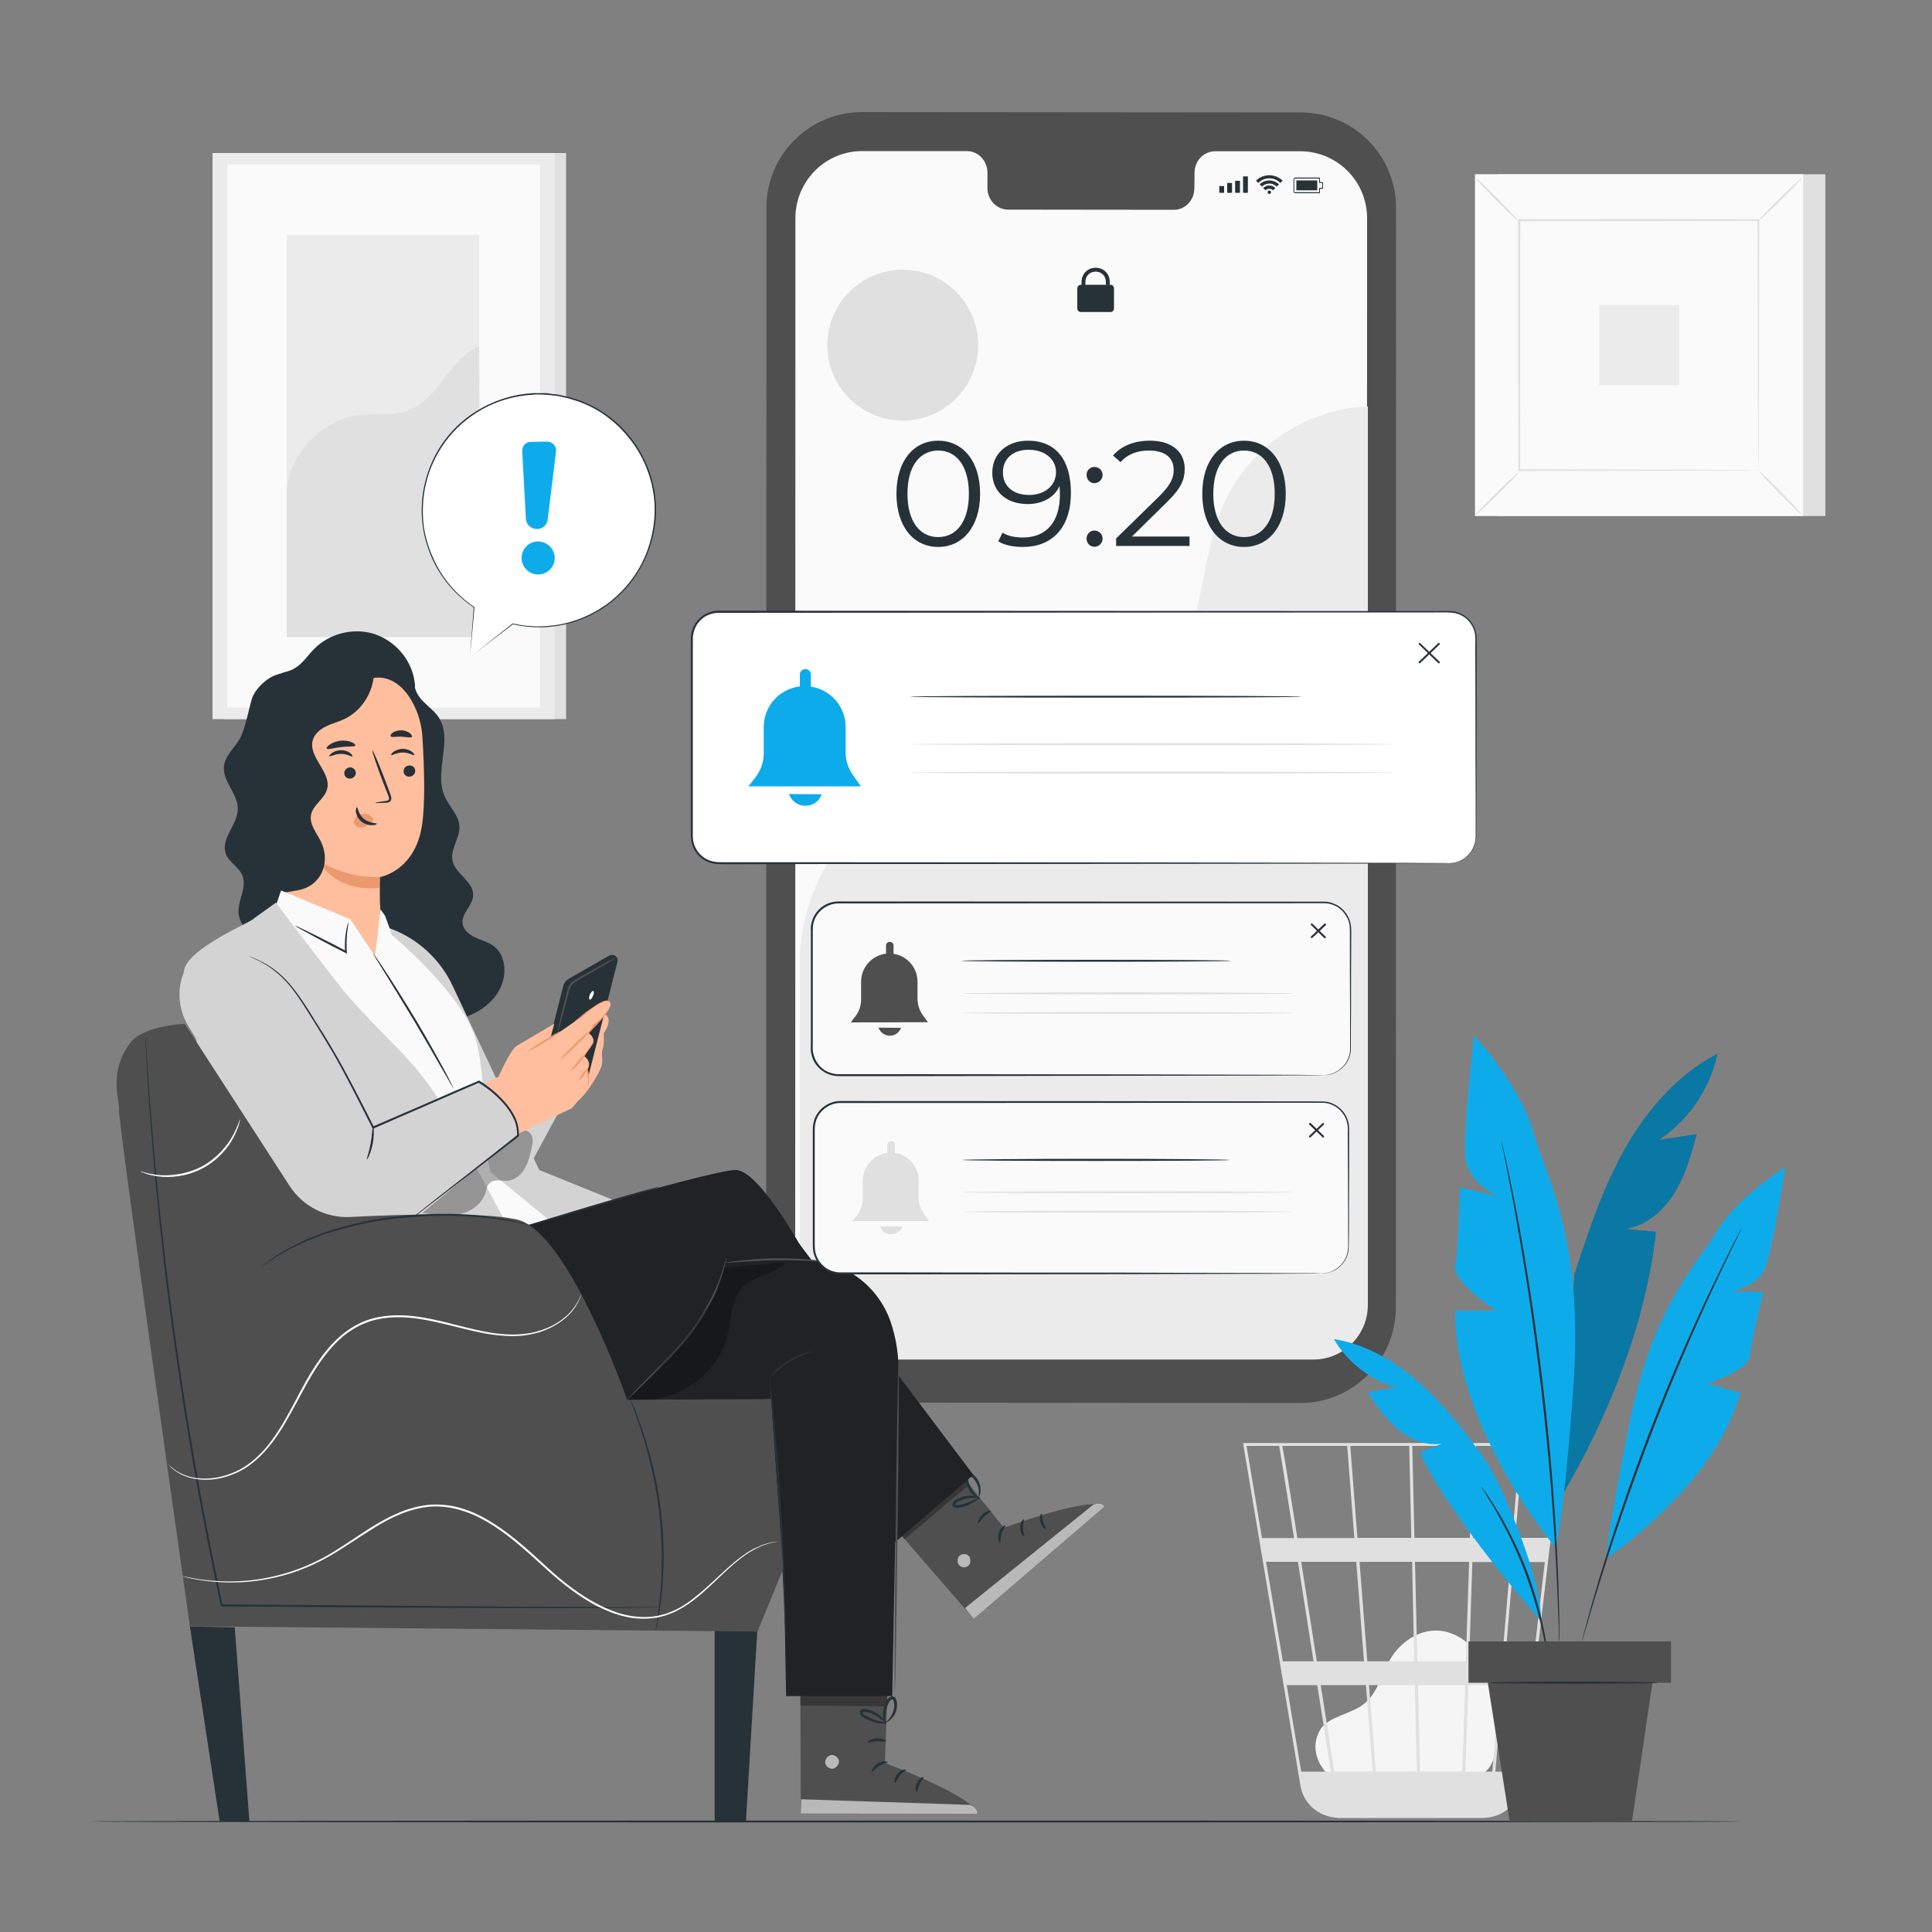 <svg width="294" height="294" viewBox="0 0 294 294" fill="none" xmlns="http://www.w3.org/2000/svg">
<rect x="0" y="0" width="294" height="294" fill="#808080" stroke="none"/>
<path d="M86.142 109.427H34.074V23.285H86.142V109.427Z" fill="#E0E0E0"/>
<path d="M84.407 109.427H32.34V23.285H84.407V109.427Z" fill="#EBEBEB"/>
<path d="M82.173 107.692H34.574V25.019H82.173V107.692Z" fill="#FAFAFA"/>
<path d="M72.912 96.932H43.629V35.78H72.912V96.932Z" fill="#EBEBEB"/>
<path d="M43.629 75.293C43.571 69.59 48.716 64.004 54.36 63.21C57.065 62.828 59.917 63.357 62.445 62.328C66.944 60.476 68.384 54.508 72.912 52.714L73.118 96.932H43.629V75.293Z" fill="#E0E0E0"/>
<path d="M277.771 78.527H227.85V26.519H277.771V78.527Z" fill="#E0E0E0"/>
<path d="M274.39 78.527H224.469V26.519H274.39V78.527Z" fill="#FAFAFA"/>
<path fill-rule="evenodd" clip-rule="evenodd" d="M274.419 78.557H224.469V26.489H274.419V78.557ZM224.498 78.527H274.39V26.519H224.498V78.527Z" fill="#E0E0E0"/>
<path d="M267.687 71.53H231.201V33.487H267.687V71.53Z" fill="#FAFAFA"/>
<path d="M231.201 71.795C231.231 71.824 230.878 72.236 230.29 72.853C229.702 73.471 228.879 74.294 227.967 75.205C227.056 76.087 226.203 76.91 225.586 77.469C224.969 78.057 224.557 78.38 224.528 78.351C224.498 78.322 224.851 77.939 225.439 77.322C225.998 76.705 226.821 75.852 227.762 74.97C228.673 74.059 229.526 73.235 230.143 72.677C230.76 72.089 231.172 71.765 231.201 71.795Z" fill="#E0E0E0"/>
<path d="M267.687 71.707C267.716 71.677 268.128 72.03 268.745 72.588C269.333 73.177 270.186 74 271.097 74.911C271.979 75.852 272.802 76.675 273.361 77.322C273.949 77.939 274.272 78.322 274.243 78.351C274.214 78.38 273.802 78.057 273.214 77.469C272.597 76.881 271.744 76.058 270.833 75.146C269.951 74.235 269.128 73.382 268.569 72.765C267.981 72.118 267.658 71.736 267.687 71.707Z" fill="#E0E0E0"/>
<path d="M267.599 33.604C267.569 33.575 267.893 33.163 268.481 32.546C269.069 31.928 269.892 31.105 270.803 30.194C271.715 29.312 272.567 28.489 273.185 27.93C273.802 27.342 274.214 27.019 274.243 27.048C274.272 27.077 273.92 27.46 273.361 28.077C272.773 28.694 271.95 29.547 271.009 30.429C270.098 31.34 269.245 32.164 268.628 32.722C268.01 33.31 267.599 33.634 267.599 33.604Z" fill="#E0E0E0"/>
<path d="M231.084 33.692C231.055 33.722 230.643 33.369 230.055 32.781C229.438 32.222 228.585 31.399 227.703 30.488C226.792 29.547 225.968 28.724 225.41 28.077C224.822 27.46 224.498 27.077 224.528 27.048C224.557 27.019 224.969 27.342 225.586 27.93C226.174 28.518 227.027 29.341 227.938 30.253C228.85 31.164 229.643 32.017 230.202 32.634C230.79 33.281 231.113 33.663 231.084 33.692Z" fill="#E0E0E0"/>
<path d="M267.599 71.53C267.579 71.53 267.569 71.471 267.569 71.354C267.569 71.236 267.569 71.06 267.569 70.825C267.569 70.354 267.559 69.668 267.54 68.767C267.54 66.973 267.54 64.357 267.51 61.034C267.51 54.361 267.481 44.864 267.452 33.487L267.599 33.634C256.956 33.634 244.49 33.663 231.201 33.663L231.348 33.487C231.348 47.452 231.348 60.535 231.319 71.53L231.201 71.413C242.109 71.442 251.164 71.471 257.544 71.471C260.719 71.501 263.218 71.501 264.953 71.501C265.795 71.52 266.442 71.53 266.893 71.53C267.109 71.53 267.285 71.53 267.422 71.53C267.52 71.53 267.579 71.53 267.599 71.53C267.599 71.55 267.54 71.56 267.422 71.56C267.305 71.56 267.138 71.56 266.922 71.56C266.472 71.56 265.835 71.569 265.011 71.589C263.277 71.589 260.807 71.589 257.632 71.618C251.252 71.618 242.138 71.648 231.201 71.677H231.054V71.53C231.054 60.535 231.025 47.452 231.025 33.487V33.34H231.201C244.49 33.34 256.956 33.34 267.599 33.369H267.716V33.487C267.687 44.894 267.657 54.419 267.657 61.123C267.628 64.415 267.628 67.032 267.628 68.825C267.608 69.707 267.599 70.384 267.599 70.854C267.599 71.07 267.599 71.246 267.599 71.383C267.599 71.501 267.599 71.55 267.599 71.53Z" fill="#E0E0E0"/>
<path d="M255.515 58.624H243.344V46.423H255.515V58.624Z" fill="#EBEBEB"/>
<path d="M202.39 270.333C201.361 269.451 199.038 266.629 200.832 263.336C201.478 262.16 202.86 261.542 204.124 261.013C205.389 260.484 206.712 260.043 207.741 259.132C209.71 257.485 210.24 254.692 211.563 252.487C213.062 249.929 215.855 247.989 218.795 248.136C222.176 248.283 224.998 251.047 226.263 254.192C227.556 257.338 227.586 260.837 227.615 264.218C227.615 266.099 227.556 268.216 226.174 269.48C224.881 270.656 222.97 270.686 221.265 270.627C215.11 270.431 208.956 270.245 202.801 270.068" fill="#F5F5F5"/>
<path fill-rule="evenodd" clip-rule="evenodd" d="M237.67 219.853L235.994 234.083H236.023L235.817 235.494L231.613 271.421C231.29 274.067 229.261 276.125 226.703 276.536C226.311 276.615 225.919 276.654 225.527 276.654H203.889L203.654 276.683C203.634 276.664 203.624 276.644 203.624 276.625C203.291 276.625 202.968 276.585 202.654 276.507C202.507 276.478 202.36 276.448 202.213 276.419C202.154 276.399 202.096 276.38 202.037 276.36C199.92 275.743 198.274 274.008 197.891 271.715L189.16 219.589H237.699L237.67 219.853ZM229.849 237.699H224.057L223.558 252.84H228.556L229.849 237.699ZM229.026 252.811H233.318L235.082 237.699H230.32L229.026 252.811ZM222.529 269.569L222.97 256.427H215.796L216.09 269.569H222.529ZM209.357 269.569H215.62L215.296 256.427H208.328L209.357 269.569ZM207.858 256.427H200.978C201.772 261.395 202.478 266.011 203.036 269.569H208.887L207.858 256.427ZM215.208 252.811L214.885 237.67H206.888L208.064 252.811H215.208ZM223.058 252.811L223.558 237.67H215.326L215.678 252.811H223.058ZM223.675 234.024L224.146 220.03H214.914L215.237 234.024H223.675ZM214.444 220.03H205.477L206.564 234.024H214.767L214.444 220.03ZM205.006 220.03H195.128C195.304 220.853 195.657 222.97 196.568 228.644C196.833 230.29 197.127 232.113 197.421 234.053H206.094L205.006 220.03ZM198.009 237.67C198.538 241.021 199.097 244.608 199.655 248.165C199.891 249.733 200.136 251.282 200.39 252.811H207.564L206.388 237.67H198.009ZM197.509 237.67H192.658L195.216 252.811H199.891C199.067 247.548 198.244 242.344 197.509 237.67ZM195.804 256.427L198.009 269.598H202.507C201.89 265.482 201.184 260.984 200.449 256.427H195.804ZM227.086 269.598L228.232 256.427H223.44L222.999 269.598H227.086ZM230.114 234.053L231.319 220.03H224.616L224.146 234.053H230.114ZM189.689 220.03L192.041 234.053H196.921C195.745 226.556 194.834 221.059 194.657 220.03H189.689ZM232.848 256.427H228.673L227.556 269.598H231.319L232.848 256.427ZM237.111 220H231.76L230.584 234.024H235.465L237.111 220Z" fill="#E0E0E0"/>
<path d="M265.335 277.183C265.335 277.271 208.916 277.33 139.356 277.33C69.766 277.33 13.377 277.271 13.377 277.183C13.377 277.095 69.766 277.036 139.356 277.036C208.916 277.036 265.335 277.095 265.335 277.183Z" fill="#263238"/>
<path d="M197.862 213.503L131.124 213.444C123.098 213.444 116.601 206.947 116.601 198.92L116.63 31.605C116.63 23.549 123.157 17.052 131.183 17.052L197.921 17.111C205.947 17.111 212.445 23.608 212.445 31.634L212.415 198.95C212.415 206.976 205.888 213.503 197.862 213.503Z" fill="#4F4F4F"/>
<path d="M197.862 23.02H184.897C183.162 23.02 181.781 24.49 181.781 26.284L181.751 28.636C181.751 30.458 180.369 31.928 178.635 31.928L153.41 31.899C151.675 31.899 150.264 30.429 150.264 28.606V26.284C150.264 24.461 148.853 22.991 147.118 22.991H142.561H131.242C125.627 22.961 121.07 27.518 121.04 33.163L121.011 196.48C121.011 202.096 125.568 206.653 131.183 206.653L197.804 206.682C203.419 206.711 207.976 202.154 208.005 196.51L208.035 33.193C208.035 27.577 203.478 23.02 197.862 23.02Z" fill="#FAFAFA"/>
<path d="M186.278 28.312H185.543V29.341H186.278V28.312Z" fill="#263238"/>
<path d="M187.484 27.842H186.749V29.341H187.484V27.842Z" fill="#263238"/>
<path d="M188.689 27.518H187.954V29.341H188.689V27.518Z" fill="#263238"/>
<path d="M189.895 26.842H189.16V29.341H189.895V26.842Z" fill="#263238"/>
<path fill-rule="evenodd" clip-rule="evenodd" d="M200.802 29.4H197.098C196.951 29.4 196.833 29.282 196.833 29.135V27.283C196.833 27.136 196.951 27.019 197.098 27.019H200.802C200.822 27.019 200.841 27.028 200.861 27.048C200.861 27.068 200.861 27.087 200.861 27.107V27.695H201.272C201.302 27.695 201.331 27.724 201.331 27.783V28.665C201.331 28.694 201.302 28.724 201.272 28.724H200.861V29.341C200.861 29.371 200.831 29.4 200.802 29.4ZM200.743 27.166H197.098C197.009 27.166 196.951 27.224 196.951 27.283V29.135C196.951 29.194 197.009 29.253 197.098 29.253H200.743V28.665C200.743 28.606 200.773 28.577 200.802 28.577H201.214V27.842H200.802C200.773 27.842 200.743 27.812 200.743 27.783V27.166Z" fill="#263238"/>
<path d="M197.274 28.959V27.46H200.449V28.136V28.283V28.959H197.274Z" fill="#263238"/>
<path d="M193.423 29.253C193.423 29.106 193.305 28.988 193.158 28.988C193.011 28.988 192.894 29.106 192.894 29.253C192.894 29.4 193.011 29.518 193.158 29.518C193.305 29.518 193.423 29.4 193.423 29.253Z" fill="#263238"/>
<path d="M192.217 28.606L192.57 28.959C192.717 28.812 192.923 28.724 193.158 28.724C193.393 28.724 193.599 28.812 193.746 28.959L194.069 28.606C193.834 28.371 193.511 28.224 193.158 28.224C192.805 28.224 192.482 28.371 192.217 28.606Z" fill="#263238"/>
<path d="M193.158 27.46C192.57 27.46 192.07 27.695 191.688 28.048L192.041 28.4C192.305 28.106 192.717 27.93 193.158 27.93C193.599 27.93 193.981 28.106 194.275 28.4L194.628 28.048C194.246 27.695 193.717 27.46 193.158 27.46Z" fill="#263238"/>
<path d="M191.129 27.489L191.482 27.842C191.894 27.401 192.511 27.136 193.158 27.136C193.805 27.136 194.422 27.401 194.834 27.842L195.187 27.489C194.657 26.989 193.952 26.666 193.158 26.666C192.364 26.666 191.629 26.989 191.129 27.489Z" fill="#263238"/>
<path d="M168.991 47.481H164.493C164.199 47.481 163.935 47.246 163.935 46.952V43.894C163.935 43.571 164.199 43.336 164.493 43.336H168.991C169.285 43.336 169.521 43.571 169.521 43.894V46.952C169.521 47.246 169.285 47.481 168.991 47.481Z" fill="#263238"/>
<path d="M165.17 43.6H164.582V42.924C164.582 41.66 165.522 40.748 166.728 40.748C167.963 40.748 168.874 41.66 168.874 42.924V43.365H168.286V42.924C168.286 41.983 167.639 41.336 166.728 41.336C165.816 41.336 165.17 41.983 165.17 42.924V43.6Z" fill="#263238"/>
<path d="M121.716 146.353C121.716 135.828 127.861 125.509 137.122 120.481C143.619 116.983 151.116 116.042 158.319 114.395C165.493 112.749 172.961 110.015 177.4 104.135C183.427 96.167 182.28 84.878 186.602 75.881C190.512 67.767 199.156 62.151 208.152 61.858V198.568C208.152 203.154 204.448 206.888 199.862 206.888H130.037C125.45 206.888 121.716 203.154 121.716 198.568V146.353Z" fill="#EBEBEB"/>
<path fill-rule="evenodd" clip-rule="evenodd" d="M136.416 75.146C136.416 70.06 139.091 67.061 142.766 67.061C146.441 67.061 149.146 70.06 149.146 75.146C149.146 80.203 146.441 83.231 142.766 83.231C139.091 83.231 136.416 80.203 136.416 75.146ZM147.441 75.146C147.441 70.883 145.53 68.561 142.766 68.561C140.003 68.561 138.092 70.883 138.092 75.146C138.092 79.38 140.003 81.732 142.766 81.732C145.53 81.732 147.441 79.38 147.441 75.146Z" fill="#263238"/>
<path fill-rule="evenodd" clip-rule="evenodd" d="M162.964 74.999C162.964 80.409 159.995 83.231 155.673 83.231C154.262 83.231 152.91 82.996 151.91 82.379L152.557 81.056C153.38 81.585 154.468 81.791 155.673 81.791C159.084 81.791 161.289 79.586 161.289 75.264C161.289 74.911 161.289 74.47 161.23 73.97C160.436 75.734 158.584 76.705 156.379 76.705C153.204 76.705 150.999 74.852 150.999 71.942C150.999 68.943 153.351 67.061 156.438 67.061C160.671 67.061 162.964 69.972 162.964 74.999ZM160.701 71.854C160.701 70.09 159.26 68.443 156.496 68.443C154.203 68.443 152.616 69.766 152.616 71.883C152.616 73.97 154.174 75.323 156.614 75.323C159.054 75.323 160.701 73.823 160.701 71.854Z" fill="#263238"/>
<path d="M165.346 72.265C165.346 71.56 165.875 71.06 166.551 71.06C167.198 71.06 167.786 71.56 167.786 72.265C167.786 72.971 167.198 73.529 166.551 73.529C165.875 73.529 165.346 72.971 165.346 72.265ZM165.346 81.967C165.346 81.262 165.875 80.732 166.551 80.732C167.198 80.732 167.786 81.262 167.786 81.967C167.786 82.673 167.198 83.202 166.551 83.202C165.875 83.202 165.346 82.673 165.346 81.967Z" fill="#263238"/>
<path d="M181.016 81.644V83.084H169.844V81.938L176.459 75.47C178.252 73.676 178.605 72.618 178.605 71.53C178.605 69.678 177.312 68.561 174.871 68.561C173.019 68.561 171.579 69.119 170.52 70.325L169.374 69.325C170.608 67.855 172.578 67.061 175.018 67.061C178.223 67.061 180.281 68.678 180.281 71.354C180.281 72.883 179.811 74.235 177.664 76.322L172.255 81.644H181.016Z" fill="#263238"/>
<path fill-rule="evenodd" clip-rule="evenodd" d="M182.956 75.146C182.956 70.06 185.631 67.061 189.306 67.061C192.981 67.061 195.657 70.06 195.657 75.146C195.657 80.203 192.981 83.231 189.306 83.231C185.631 83.231 182.956 80.203 182.956 75.146ZM193.981 75.146C193.981 70.883 192.07 68.561 189.306 68.561C186.543 68.561 184.632 70.883 184.632 75.146C184.632 79.38 186.543 81.732 189.306 81.732C192.07 81.732 193.981 79.38 193.981 75.146Z" fill="#263238"/>
<path d="M148.853 52.508C148.853 58.859 143.708 64.004 137.387 64.004C131.036 64.004 125.891 58.859 125.891 52.508C125.891 46.187 131.036 41.042 137.387 41.042C143.708 41.042 148.853 46.187 148.853 52.508Z" fill="#E0E0E0"/>
<path d="M75.058 143.913C74.235 143.325 73.206 143.09 72.294 142.649C71.354 142.208 70.472 141.443 70.383 140.444C70.266 138.944 71.912 137.798 72 136.298C72.147 134.182 69.266 133.006 68.855 130.948C68.502 129.213 69.972 127.567 69.913 125.803C69.854 124.068 68.325 122.745 67.649 121.128C66.003 117.365 69.002 112.543 66.738 109.133C66.12 108.221 65.209 107.575 64.445 106.781C63.68 106.016 63.004 104.987 63.092 103.9L58.829 101.959C57.418 99.784 54.184 99.695 51.773 100.636C49.333 101.548 47.216 103.223 44.688 103.841C43.453 104.164 43.629 102.341 42.395 102.606C40.778 102.929 38.778 104.811 38.308 106.399C37.838 108.074 37.485 109.956 36.867 111.602C36.221 113.455 34.251 114.719 34.074 116.659C33.869 118.923 36.191 120.775 36.191 123.039C36.191 125.479 33.516 127.655 34.368 129.948C34.868 131.242 36.368 131.947 36.897 133.241C37.602 135.034 36.162 137.004 36.309 138.915C36.426 140.826 38.043 142.267 39.543 143.413C45.335 147.823 51.744 151.528 58.623 153.88C61.593 154.909 64.739 155.702 67.884 155.408C71.03 155.114 74.176 153.615 75.822 150.94C77.175 148.735 77.175 145.442 75.058 143.913Z" fill="#263238"/>
<path d="M62.916 102.841C62.151 99.754 59.623 97.196 56.595 96.373C53.537 95.55 50.068 96.461 47.834 98.725C46.922 99.637 46.217 100.754 45.158 101.489C43.923 102.312 43.747 102.047 42.395 102.606C41.042 103.135 38.573 106.898 38.602 108.368L37.926 114.748C37.985 116.248 39.896 117.071 41.307 116.6C42.747 116.101 43.688 114.778 44.423 113.484C45.158 112.19 45.864 110.779 47.099 109.927C49.127 108.486 51.891 108.986 54.302 109.486C56.742 109.985 59.564 110.338 61.446 108.751C63.092 107.369 63.445 104.899 62.916 102.841Z" fill="#263238"/>
<path d="M64.268 111.955C63.974 107.78 61.211 102.694 57.065 103.135L44.159 106.457C42.895 106.575 41.954 107.663 41.983 108.927L43.424 140.091C43.404 140.11 43.375 140.12 43.336 140.12C43.336 140.12 48.598 151.263 57.154 148.587C58.829 148.029 57.3 143.825 57.653 141.943H57.712C57.742 141.708 57.742 141.502 57.742 141.296C58.006 139.091 57.8 137.004 57.8 137.004C57.8 134.505 57.8 133.446 57.8 133.476C57.8 133.476 63.122 132.594 64.21 125.655C64.739 122.216 64.562 116.571 64.268 111.955Z" fill="#FFBE9D"/>
<path d="M63.18 117.277C63.209 117.747 62.827 118.159 62.328 118.188C61.828 118.217 61.416 117.865 61.416 117.394C61.387 116.924 61.769 116.512 62.269 116.483C62.769 116.453 63.18 116.806 63.18 117.277Z" fill="#263238"/>
<path d="M63.033 114.895C62.916 115.013 62.239 114.513 61.299 114.513C60.328 114.513 59.652 115.013 59.535 114.895C59.476 114.836 59.593 114.631 59.888 114.395C60.211 114.19 60.711 113.954 61.299 113.954C61.916 113.954 62.416 114.19 62.681 114.395C62.974 114.631 63.092 114.836 63.033 114.895Z" fill="#263238"/>
<path d="M54.155 117.6C54.155 118.041 53.773 118.453 53.302 118.482C52.802 118.511 52.391 118.159 52.391 117.688C52.361 117.218 52.744 116.806 53.243 116.777C53.714 116.747 54.125 117.13 54.155 117.6Z" fill="#263238"/>
<path d="M53.626 115.101C53.537 115.219 52.861 114.719 51.891 114.719C50.95 114.719 50.245 115.189 50.127 115.072C50.097 115.042 50.186 114.807 50.509 114.601C50.803 114.366 51.303 114.16 51.92 114.16C52.508 114.16 53.008 114.366 53.302 114.601C53.596 114.836 53.684 115.042 53.626 115.101Z" fill="#263238"/>
<path d="M57.124 122.186C57.124 122.128 57.712 122.01 58.682 121.892C58.917 121.863 59.152 121.804 59.182 121.657C59.241 121.481 59.152 121.216 59.035 120.922C58.8 120.334 58.555 119.717 58.3 119.07C57.3 116.424 56.565 114.248 56.683 114.219C56.771 114.16 57.682 116.277 58.682 118.923C58.937 119.57 59.172 120.197 59.388 120.805C59.476 121.069 59.623 121.393 59.505 121.745C59.446 121.922 59.27 122.069 59.123 122.098C58.947 122.157 58.829 122.157 58.711 122.157C57.741 122.216 57.124 122.216 57.124 122.186Z" fill="#263238"/>
<path d="M57.8 133.476C57.8 133.476 53.155 133.799 48.539 131.036C48.539 131.036 50.773 135.769 57.712 135.122L57.8 133.476Z" fill="#EB996E"/>
<path d="M56.712 124.48C56.389 124.009 55.772 123.774 55.184 123.833C54.772 123.892 54.331 124.097 54.096 124.421C53.831 124.774 53.802 125.244 54.008 125.567C54.272 125.92 54.831 126.008 55.272 125.891C55.742 125.744 56.124 125.45 56.507 125.156C56.595 125.068 56.712 124.979 56.771 124.862C56.83 124.744 56.859 124.597 56.771 124.509" fill="#EB996E"/>
<path d="M54.301 122.833C54.478 122.833 54.478 123.862 55.36 124.597C56.242 125.332 57.359 125.215 57.359 125.362C57.389 125.42 57.124 125.567 56.654 125.567C56.183 125.597 55.536 125.45 54.978 125.009C54.449 124.538 54.213 123.95 54.154 123.539C54.125 123.098 54.243 122.833 54.301 122.833Z" fill="#263238"/>
<path d="M54.066 113.425C53.978 113.69 53.008 113.543 51.891 113.69C50.774 113.807 49.862 114.131 49.715 113.896C49.656 113.807 49.803 113.543 50.185 113.308C50.538 113.043 51.126 112.808 51.773 112.72C52.449 112.661 53.067 112.749 53.478 112.925C53.89 113.102 54.096 113.278 54.066 113.425Z" fill="#263238"/>
<path d="M62.68 112.132C62.504 112.337 61.857 112.132 61.063 112.102C60.27 112.073 59.593 112.249 59.446 112.043C59.388 111.926 59.476 111.691 59.77 111.485C60.064 111.279 60.534 111.132 61.093 111.132C61.622 111.161 62.092 111.338 62.386 111.573C62.651 111.808 62.739 112.014 62.68 112.132Z" fill="#263238"/>
<path d="M56.859 101.371L56.272 100.636C52.273 101.077 48.334 102.077 44.6 103.606C43.13 104.194 41.601 104.929 40.601 106.163C39.19 107.898 38.955 110.25 38.808 112.455C38.191 120.863 37.691 129.507 40.337 137.533C40.983 136.504 42.218 136.034 43.394 135.799C44.6 135.593 45.834 135.505 46.893 134.946C48.069 134.358 48.951 133.211 49.274 131.918C49.598 130.654 49.421 129.242 48.833 128.066C48.187 126.743 47.04 125.45 47.334 123.98C47.628 122.48 49.362 121.598 49.774 120.099C50.48 117.541 46.864 115.219 47.599 112.631C47.863 111.691 48.686 110.985 49.598 110.544C50.48 110.103 51.45 109.868 52.332 109.456C55.331 108.074 57.242 104.664 56.859 101.371Z" fill="#263238"/>
<path d="M91.816 154.203L83.731 166.786C83.731 166.786 84.613 168.285 86.553 168.197C88.523 168.138 91.199 163.258 91.522 162.288C91.845 161.288 91.404 160.347 91.698 159.671C91.992 159.024 91.875 157.231 91.875 157.231C91.816 157.319 93.609 154.938 91.816 154.203Z" fill="#FFBE9D"/>
<path d="M81.467 166.786L85.7 150.087C85.818 149.587 86.141 149.176 86.612 148.911L92.727 145.412C93.109 145.207 93.58 145.324 93.844 145.648C93.991 145.853 94.021 146.118 93.962 146.353L89.493 163.934L81.467 166.786Z" fill="#263238"/>
<path d="M79.35 179.722L89.14 161.612L85.465 156.849L71.677 167.315L75.293 177.252L79.35 179.722Z" fill="#D3D3D3"/>
<path d="M89.258 165.551C89.229 165.522 89.405 165.287 89.464 164.816C89.523 164.316 89.493 163.582 89.258 162.7L89.229 162.67L89.258 162.641C89.405 162.376 89.493 162.023 89.376 161.7C89.287 161.377 89.023 161.082 88.7 160.847L88.582 160.789L88.67 160.671C89.003 160.142 89.366 159.583 89.758 158.995C89.876 158.878 89.993 158.701 90.022 158.584C90.081 158.437 90.052 158.29 89.993 158.143C89.876 157.849 89.582 157.584 89.317 157.378L89.17 157.261L89.287 157.143C89.582 156.79 89.905 156.467 90.258 156.114C90.846 155.497 91.404 154.879 91.875 154.232C92.11 153.938 92.316 153.615 92.463 153.292C92.551 153.115 92.61 152.968 92.61 152.792C92.639 152.645 92.551 152.557 92.463 152.557H92.433V152.527C92.286 152.498 92.081 152.556 91.875 152.615C91.679 152.694 91.493 152.782 91.316 152.88C90.963 153.086 90.611 153.262 90.317 153.468C89.699 153.88 89.17 154.262 88.729 154.556C88.337 154.85 88.004 155.095 87.729 155.291C87.494 155.467 87.376 155.555 87.376 155.526C87.347 155.526 87.465 155.408 87.671 155.232C87.906 155.026 88.229 154.762 88.641 154.438C89.052 154.085 89.582 153.703 90.199 153.292C90.493 153.086 90.816 152.851 91.198 152.645C91.375 152.547 91.571 152.459 91.787 152.38C91.992 152.292 92.228 152.204 92.522 152.292L92.492 152.263C92.786 152.292 92.933 152.615 92.904 152.821C92.874 153.027 92.816 153.233 92.727 153.409C92.58 153.762 92.345 154.085 92.11 154.409C91.639 155.085 91.052 155.702 90.463 156.32C90.14 156.673 89.817 156.996 89.493 157.349V157.114C89.817 157.349 90.111 157.643 90.258 158.025C90.346 158.231 90.375 158.466 90.317 158.672C90.228 158.878 90.111 158.995 90.022 159.172C89.611 159.74 89.229 160.289 88.876 160.818L88.847 160.642C89.199 160.906 89.493 161.23 89.611 161.641C89.728 162.023 89.64 162.435 89.434 162.729L89.464 162.67C89.67 163.552 89.67 164.316 89.582 164.816C89.523 165.081 89.434 165.257 89.376 165.375C89.317 165.493 89.278 165.551 89.258 165.551Z" fill="#EB996E"/>
<path d="M93.844 145.647C93.844 145.677 93.668 145.794 93.315 146C92.992 146.235 92.492 146.529 91.904 146.882C91.257 147.264 90.551 147.676 89.758 148.146C89.346 148.382 88.915 148.627 88.464 148.881C88.023 149.117 87.553 149.381 87.2 149.734C86.818 150.057 86.671 150.557 86.553 151.057C86.416 151.547 86.288 152.017 86.171 152.468C85.936 153.35 85.73 154.173 85.524 154.879C85.348 155.555 85.201 156.114 85.083 156.496C84.965 156.878 84.877 157.084 84.877 157.055C84.848 157.055 84.877 156.849 84.965 156.467C85.024 156.055 85.171 155.496 85.318 154.82C85.495 154.115 85.7 153.291 85.906 152.409C86.024 151.939 86.141 151.459 86.259 150.969C86.377 150.469 86.553 149.91 86.965 149.499C87.406 149.117 87.876 148.852 88.317 148.617C88.768 148.362 89.199 148.127 89.611 147.911C90.404 147.47 91.139 147.059 91.786 146.706C92.404 146.353 92.903 146.088 93.256 145.912C93.609 145.736 93.815 145.647 93.844 145.647Z" fill="#4F4F4F"/>
<path d="M89.758 151.351C89.611 151.733 89.611 152.057 89.728 152.116C89.846 152.174 90.081 151.939 90.228 151.557C90.405 151.204 90.405 150.851 90.287 150.793C90.14 150.763 89.934 150.998 89.758 151.351Z" fill="white"/>
<path d="M59.241 141.238C63.504 142.766 66.973 145.942 68.884 150.028L82.055 178.046L93.403 182.633L83.407 185.514L74.529 178.987L59.241 141.238Z" fill="#D3D3D3"/>
<path d="M83.408 185.514L78.645 189.189L54.802 164.669L41.19 140.091L42.777 135.505L53.302 139.885L57.066 145.471L57.918 138.386L58.594 139.356L59.682 142.325C59.682 142.325 70.031 150.94 72.265 157.76C74.118 163.435 73.529 175.195 74.676 178.399L83.408 185.514Z" fill="#FAFAFA"/>
<path d="M38.631 139.767C38.484 140.238 28.459 144.266 27.989 147.764C27.489 151.292 35.192 178.428 35.192 178.428L47.363 189.189H78.645L68.708 170.608C66.561 166.61 63.886 162.935 60.681 159.701C57.741 156.731 54.184 153.056 52.361 150.851C50.391 148.47 41.983 137.357 41.983 137.357L38.631 139.767Z" fill="#D3D3D3"/>
<path d="M44.923 140.885C44.923 140.826 45.599 141.149 46.687 141.678C47.775 142.208 49.245 142.943 50.862 143.766C51.508 144.119 52.126 144.442 52.714 144.736L52.508 144.883C52.42 143.56 52.537 142.384 52.684 141.59C52.831 140.796 53.008 140.355 53.037 140.355C53.067 140.385 52.978 140.826 52.861 141.62C52.773 142.413 52.684 143.56 52.773 144.854L52.802 145.118L52.567 145.001C52.008 144.707 51.361 144.383 50.715 144.06C49.098 143.207 47.628 142.443 46.599 141.855C45.54 141.296 44.893 140.914 44.923 140.885Z" fill="#263238"/>
<path d="M69.031 165.64C69.002 165.64 68.825 165.346 68.531 164.846C68.179 164.258 67.767 163.523 67.238 162.611C66.179 160.73 64.68 158.172 63.004 155.32C61.299 152.498 59.741 149.969 58.624 148.147C58.065 147.265 57.624 146.53 57.271 145.971C56.948 145.442 56.801 145.148 56.801 145.148C56.83 145.118 57.036 145.383 57.359 145.883C57.712 146.383 58.212 147.118 58.8 148.029C59.976 149.822 61.564 152.351 63.269 155.173C64.945 157.996 66.415 160.612 67.444 162.523C67.943 163.464 68.355 164.228 68.62 164.787C68.884 165.316 69.031 165.61 69.031 165.64Z" fill="#263238"/>
<g opacity="0.3">
<path d="M64.209 184.544C66.032 184.867 67.884 185.161 69.707 184.808C71.501 184.485 73.265 183.338 73.853 181.574C74.029 181.045 74.088 180.398 74.529 180.016C75.234 179.369 76.352 179.752 77.292 179.663C78.351 179.575 79.262 178.811 79.791 177.899C80.35 177.017 80.615 175.959 80.85 174.93C80.967 174.401 81.114 173.872 81.056 173.372C80.997 172.843 80.703 172.313 80.232 172.108C79.527 171.784 78.704 172.255 78.057 172.696C72.912 176.429 68.208 180.722 63.533 185.014" fill="black"/>
</g>
<path d="M75.881 163.817C75.881 163.817 77.674 159.701 78.645 159.142C79.585 158.584 84.348 155.791 84.348 155.791L83.731 158.054L88.376 154.82C88.964 154.438 92.257 151.439 92.845 152.615C93.286 153.468 90.581 155.702 90.199 156.202C89.317 157.437 89.611 157.319 89.611 157.319C89.611 157.319 90.581 157.907 90.081 158.789C89.611 159.671 88.758 160.73 88.758 160.73C88.758 160.73 90.052 161.2 89.317 162.876C89.317 162.876 89.64 163.787 89.434 165.052C89.229 166.286 86.965 168.668 86.965 168.668L75.646 174.077L71.089 166.316L75.881 163.817Z" fill="#FFBE9D"/>
<path d="M49.539 156.085L56.8 171.578L72.882 164.581C72.882 164.581 79.556 168.491 78.645 172.754L64.15 184.661C61.387 186.896 57.859 187.925 54.331 187.513C50.538 187.043 47.157 184.926 45.041 181.751L34.574 165.787L28.694 156.202C26.812 153.115 26.812 149.176 28.929 146.265C29.517 145.471 30.223 144.824 31.017 144.325C33.633 142.737 41.424 142.031 49.539 156.085Z" fill="#D3D3D3"/>
<path d="M85.23 156.996C85.26 157.055 84.201 157.79 82.849 158.613C81.526 159.436 80.379 160.054 80.35 159.995C80.291 159.936 81.35 159.201 82.702 158.378C84.054 157.525 85.172 156.908 85.23 156.996Z" fill="#EB996E"/>
<path d="M89.758 156.849C89.817 156.908 88.876 157.937 87.641 159.113C86.436 160.318 85.377 161.259 85.319 161.2C85.26 161.141 86.23 160.112 87.435 158.907C88.67 157.701 89.699 156.79 89.758 156.849Z" fill="#EB996E"/>
<path d="M89.14 160.347C89.199 160.377 88.758 160.994 88.17 161.729C87.553 162.435 87.024 162.964 86.935 162.905C86.877 162.876 87.318 162.258 87.935 161.523C88.552 160.818 89.082 160.289 89.14 160.347Z" fill="#EB996E"/>
<path d="M89.347 162.7C89.405 162.729 89.17 163.111 88.847 163.582C88.523 164.023 88.259 164.405 88.2 164.346C88.112 164.317 88.288 163.876 88.612 163.405C88.935 162.935 89.288 162.641 89.347 162.7Z" fill="#EB996E"/>
<path d="M61.681 186.19C61.661 186.19 61.681 186.161 61.74 186.102C61.799 186.063 61.877 186.004 61.975 185.925C62.191 185.749 62.495 185.504 62.886 185.19C63.71 184.544 64.886 183.603 66.356 182.427C69.384 180.075 73.647 176.723 78.763 172.695L78.704 172.813C78.704 172.019 78.586 171.196 78.263 170.432C77.91 169.667 77.469 168.932 76.91 168.256C75.793 166.904 74.382 165.698 72.794 164.728H72.941C70.266 165.875 67.473 167.109 64.621 168.344C61.946 169.491 59.358 170.637 56.859 171.725L56.712 171.784L56.654 171.637C54.537 167.433 52.567 163.493 50.568 160.053C49.568 158.348 48.569 156.731 47.657 155.261C46.717 153.762 45.864 152.38 45.011 151.204C43.336 148.793 41.425 147.323 40.013 146.559C39.66 146.353 39.337 146.206 39.043 146.059C38.769 145.922 38.533 145.814 38.337 145.736C38.161 145.657 38.014 145.589 37.897 145.53C37.798 145.491 37.749 145.471 37.749 145.471C37.749 145.471 38.602 145.706 40.043 146.471C40.778 146.853 41.63 147.382 42.512 148.146C43.394 148.911 44.306 149.91 45.158 151.086C46.04 152.292 46.922 153.644 47.834 155.144C48.775 156.614 49.774 158.201 50.774 159.936C52.802 163.376 54.772 167.315 56.918 171.519L56.742 171.431C59.241 170.343 61.828 169.226 64.504 168.08C67.355 166.815 70.148 165.61 72.824 164.463L72.882 164.434L72.971 164.463C74.588 165.463 75.999 166.698 77.145 168.08C77.704 168.785 78.174 169.52 78.527 170.314C78.851 171.137 78.998 171.99 78.968 172.813V172.872L78.939 172.931C73.794 176.9 69.501 180.222 66.444 182.544C64.945 183.72 63.769 184.602 62.945 185.249C62.534 185.543 62.22 185.778 62.005 185.955C61.907 186.033 61.818 186.092 61.74 186.131C61.701 186.17 61.681 186.19 61.681 186.19Z" fill="#263238"/>
<path d="M55.83 176.459C55.742 176.4 56.183 175.312 56.418 173.872C56.683 172.431 56.654 171.255 56.771 171.255C56.83 171.226 57.006 172.46 56.742 173.93C56.477 175.4 55.889 176.488 55.83 176.459Z" fill="#263238"/>
<path d="M144.324 221.941L152.762 232.495C152.762 232.495 166.316 227.468 168.05 229.291L148.176 246.343L134.387 230.437L144.324 221.941Z" fill="#4F4F4F"/>
<g opacity="0.6">
<path d="M145.883 236.905C145.589 237.346 145.677 238.022 146.118 238.316C146.53 238.64 147.206 238.522 147.5 238.111C147.794 237.67 147.706 236.876 147.235 236.611C146.794 236.347 146 236.523 145.824 236.993" fill="white"/>
</g>
<g opacity="0.6">
<path d="M148.176 246.343L146.853 244.696L166.404 228.938C166.404 228.938 167.639 228.556 168.05 229.291L148.176 246.343Z" fill="white"/>
</g>
<path d="M152.997 232.113C153.085 232.231 152.615 232.672 152.409 233.407C152.174 234.112 152.292 234.759 152.174 234.788C152.086 234.847 151.733 234.142 151.998 233.26C152.262 232.407 152.938 232.025 152.997 232.113Z" fill="#263238"/>
<path d="M155.82 231.202C155.908 231.26 155.643 231.79 155.673 232.495C155.673 233.171 155.967 233.701 155.878 233.789C155.79 233.877 155.232 233.348 155.232 232.495C155.202 231.643 155.731 231.113 155.82 231.202Z" fill="#263238"/>
<path d="M159.142 232.672C159.083 232.76 158.524 232.407 158.319 231.643C158.113 230.908 158.377 230.32 158.495 230.349C158.613 230.378 158.554 230.908 158.73 231.525C158.907 232.142 159.23 232.583 159.142 232.672Z" fill="#263238"/>
<path d="M150.793 229.937C150.851 230.055 150.293 230.29 149.764 230.819C149.234 231.319 148.97 231.848 148.852 231.819C148.735 231.79 148.852 231.084 149.47 230.496C150.058 229.879 150.793 229.82 150.793 229.937Z" fill="#263238"/>
<g opacity="0.3">
<path d="M146 224.028L147.499 225.91L137.65 234.23L136.239 232.583L146 224.028Z" fill="black"/>
</g>
<path d="M149.058 227.821C149.117 227.879 148.764 228.262 148.058 228.673C147.706 228.879 147.265 229.085 146.765 229.261C146.49 229.34 146.206 229.398 145.912 229.438C145.765 229.467 145.618 229.496 145.412 229.467C145.236 229.467 144.942 229.261 144.942 228.997C144.913 228.761 145.03 228.526 145.177 228.409C145.295 228.262 145.442 228.203 145.589 228.144C145.844 228.007 146.108 227.899 146.383 227.821C146.912 227.644 147.412 227.615 147.823 227.615C148.646 227.644 149.117 227.879 149.087 227.938C149.087 227.997 148.588 227.879 147.823 227.938C147.441 227.968 146.971 228.056 146.5 228.203C146.265 228.281 146.03 228.389 145.795 228.526C145.53 228.644 145.354 228.791 145.383 228.938C145.383 228.997 145.383 228.997 145.501 229.026C145.589 229.055 145.706 229.026 145.853 228.997C146.128 228.977 146.392 228.928 146.647 228.85C147.147 228.732 147.559 228.556 147.911 228.409C148.617 228.085 149.029 227.762 149.058 227.821Z" fill="#263238"/>
<path d="M149.058 228.085C149.029 228.115 148.558 227.938 147.97 227.35C147.676 227.056 147.382 226.645 147.176 226.145C147.059 225.89 146.971 225.616 146.912 225.322C146.853 225.028 146.765 224.645 147.118 224.263C147.294 224.087 147.588 224.116 147.764 224.175C147.941 224.263 148.058 224.381 148.176 224.469C148.411 224.675 148.617 224.881 148.764 225.145C149.058 225.616 149.176 226.115 149.205 226.527C149.264 227.38 148.97 227.85 148.911 227.821C148.852 227.791 149.029 227.321 148.911 226.556C148.852 226.204 148.705 225.763 148.411 225.351C148.264 225.145 148.117 224.969 147.911 224.792C147.676 224.616 147.47 224.498 147.412 224.587C147.294 224.675 147.265 224.998 147.323 225.233C147.382 225.488 147.461 225.733 147.559 225.968C147.735 226.439 147.97 226.821 148.205 227.144C148.676 227.732 149.087 228.026 149.058 228.085Z" fill="#263238"/>
<path d="M135.181 254.486L134.652 268.275C134.652 268.275 148.5 273.449 148.676 276.007L121.863 275.978L121.775 254.427L135.181 254.486Z" fill="#4F4F4F"/>
<g opacity="0.6">
<path d="M126.361 267.099C125.832 267.246 125.479 267.834 125.597 268.363C125.714 268.892 126.302 269.245 126.832 269.127C127.361 268.98 127.802 268.304 127.625 267.804C127.449 267.275 126.743 266.893 126.273 267.128" fill="white"/>
</g>
<g opacity="0.6">
<path d="M121.863 275.978L121.922 273.802L147.618 274.655C147.618 274.655 148.794 275.184 148.676 276.007L121.863 275.978Z" fill="white"/>
</g>
<path d="M135.093 268.157C135.093 268.275 134.417 268.334 133.77 268.775C133.123 269.157 132.8 269.716 132.682 269.686C132.565 269.657 132.741 268.863 133.535 268.363C134.329 267.863 135.123 268.04 135.093 268.157Z" fill="#263238"/>
<path d="M137.886 269.333C137.915 269.451 137.357 269.657 136.916 270.215C136.445 270.774 136.328 271.362 136.21 271.362C136.093 271.362 136.004 270.597 136.563 269.921C137.122 269.245 137.886 269.186 137.886 269.333Z" fill="#263238"/>
<path d="M139.474 272.685C139.356 272.714 139.18 272.067 139.533 271.332C139.856 270.627 140.473 270.333 140.532 270.45C140.591 270.568 140.209 270.95 139.944 271.538C139.65 272.126 139.621 272.685 139.474 272.685Z" fill="#263238"/>
<path d="M134.858 264.982C134.799 265.1 134.211 264.923 133.447 264.982C132.712 265.011 132.153 265.247 132.065 265.158C132.006 265.041 132.565 264.57 133.447 264.512C134.299 264.482 134.917 264.894 134.858 264.982Z" fill="#263238"/>
<g opacity="0.3">
<path d="M135.064 257.22L134.976 259.661L121.804 259.514L121.775 257.309L135.064 257.22Z" fill="black"/>
</g>
<path d="M134.917 262.189C134.917 262.248 134.387 262.336 133.564 262.189C133.153 262.13 132.682 261.983 132.153 261.748C131.898 261.65 131.643 261.513 131.389 261.336C131.271 261.278 131.124 261.189 130.977 261.042C130.83 260.895 130.771 260.543 130.918 260.337C131.065 260.131 131.3 260.043 131.506 260.043C131.712 260.043 131.859 260.072 132.006 260.102C132.3 260.18 132.574 260.278 132.829 260.396C133.358 260.631 133.77 260.925 134.093 261.219C134.711 261.777 134.917 262.277 134.858 262.307C134.799 262.336 134.505 261.924 133.888 261.454C133.564 261.219 133.153 260.984 132.682 260.778C132.447 260.68 132.192 260.601 131.918 260.543C131.624 260.454 131.389 260.454 131.3 260.601C131.271 260.631 131.271 260.66 131.33 260.748C131.389 260.807 131.506 260.895 131.624 260.984C131.879 261.14 132.114 261.268 132.329 261.366C132.8 261.601 133.27 261.777 133.652 261.866C134.417 262.101 134.917 262.13 134.917 262.189Z" fill="#263238"/>
<path d="M134.741 262.395C134.682 262.424 134.447 261.954 134.388 261.101C134.358 260.66 134.417 260.16 134.564 259.631C134.662 259.357 134.78 259.082 134.917 258.808C135.064 258.543 135.27 258.191 135.77 258.132C136.034 258.132 136.269 258.338 136.328 258.514C136.416 258.69 136.446 258.837 136.475 259.014C136.534 259.308 136.505 259.631 136.475 259.896C136.387 260.484 136.152 260.954 135.887 261.278C135.358 261.983 134.829 262.13 134.799 262.101C134.77 262.042 135.24 261.777 135.623 261.101C135.828 260.778 136.005 260.337 136.064 259.837C136.093 259.602 136.093 259.337 136.034 259.073C136.005 258.779 135.887 258.573 135.77 258.602C135.652 258.573 135.417 258.808 135.299 259.014C135.162 259.269 135.054 259.514 134.976 259.749C134.799 260.249 134.741 260.69 134.711 261.101C134.682 261.895 134.799 262.365 134.741 262.395Z" fill="#263238"/>
<path d="M121.569 189.189L148.117 224.44L135.71 235.112L122.921 218.413L121.569 189.189Z" fill="#202224"/>
<path d="M65.415 190.865C65.415 190.865 108.104 177.87 112.014 178.046C115.924 178.193 123.333 192.305 123.333 192.305L111.338 191.894C108.28 199.42 102.606 207.182 96.197 215.002L71.707 213.885L65.415 190.865Z" fill="#202224"/>
<path d="M100.283 180.604C100.313 180.692 95.932 182.045 90.493 183.662C85.054 185.279 80.644 186.543 80.615 186.455C80.585 186.367 84.966 184.985 90.405 183.368C95.844 181.751 100.283 180.516 100.283 180.604Z" fill="#263238"/>
<path d="M110.221 191.659H122.187C128.184 191.659 133.506 195.422 135.505 201.067C136.416 203.713 136.828 206.535 136.71 209.357L135.769 258.103H119.629L119.335 242.521L117.306 212.915L103.341 213.503L95.433 213.003L110.221 191.659Z" fill="#202224"/>
<path d="M110.573 191.423C110.603 191.423 110.515 191.776 110.338 192.452C110.191 193.099 109.897 194.04 109.486 195.187C109.074 196.333 108.515 197.686 107.722 199.067C106.928 200.479 105.958 201.978 104.811 203.419C102.459 206.3 100.019 208.622 98.284 210.298C97.432 211.121 96.726 211.798 96.226 212.297C95.726 212.768 95.432 213.003 95.432 213.003C95.403 212.974 95.668 212.709 96.138 212.209C96.579 211.709 97.285 211.004 98.137 210.151C99.813 208.417 102.253 206.094 104.546 203.213C106.869 200.361 108.427 197.362 109.309 195.128C109.721 193.981 110.044 193.07 110.221 192.423C110.426 191.776 110.544 191.394 110.573 191.423Z" fill="#4F4F4F"/>
<path d="M125.244 191.982C125.215 192.041 124.391 191.953 123.039 191.864C121.716 191.806 119.864 191.747 117.806 191.776C115.748 191.835 113.896 191.953 112.543 192.041C111.22 192.129 110.397 192.188 110.368 192.158C110.368 192.129 110.573 192.1 110.956 192.041C111.338 191.982 111.867 191.894 112.543 191.835C113.866 191.688 115.748 191.512 117.806 191.482C119.864 191.453 121.716 191.541 123.068 191.659C123.745 191.717 124.274 191.806 124.656 191.864C125.038 191.923 125.244 191.953 125.244 191.982Z" fill="#4F4F4F"/>
<path d="M119.57 249.194C119.55 249.194 119.531 249.057 119.511 248.783C119.511 248.489 119.491 248.107 119.452 247.636C119.423 246.578 119.335 245.108 119.276 243.344C119.1 239.698 118.894 234.7 118.541 229.173C118.188 223.675 117.777 218.677 117.483 215.061C117.336 213.268 117.218 211.827 117.13 210.769C117.11 210.298 117.091 209.916 117.071 209.622C117.051 209.348 117.042 209.21 117.042 209.21C117.061 209.21 117.091 209.338 117.13 209.593C117.149 209.887 117.188 210.279 117.247 210.769C117.365 211.798 117.512 213.268 117.718 215.032C118.071 218.648 118.511 223.646 118.864 229.173C119.188 234.7 119.394 239.698 119.482 243.314C119.511 245.108 119.57 246.578 119.57 247.607C119.57 248.097 119.58 248.489 119.599 248.783C119.599 249.057 119.59 249.194 119.57 249.194Z" fill="#263238"/>
<path d="M136.74 207.476C136.828 207.476 136.769 218.648 136.593 232.407C136.446 246.196 136.24 257.368 136.181 257.368C136.093 257.368 136.152 246.196 136.299 232.407C136.446 218.648 136.651 207.476 136.74 207.476Z" fill="#4F4F4F"/>
<path d="M123.568 205.653C123.597 205.741 121.922 206.153 120.128 207.27C118.335 208.358 117.188 209.681 117.129 209.593C117.1 209.593 117.335 209.21 117.835 208.711C118.305 208.211 119.04 207.564 119.952 207.005C120.893 206.447 121.775 206.065 122.451 205.888C123.127 205.682 123.568 205.624 123.568 205.653Z" fill="#263238"/>
<g opacity="0.3">
<path d="M95.433 213.003C98.696 213.591 102.253 212.621 105.046 210.857C107.839 209.122 109.897 206.329 110.691 203.213C111.044 201.802 111.162 200.332 111.514 198.92C111.867 197.539 112.514 196.127 113.69 195.245C115.042 194.216 118.423 193.57 119.423 192.217C119.423 192.011 115.425 192.482 114.102 192.541C112.632 192.629 110.191 193.011 110.25 192.835C110.25 192.835 109.28 196.245 108.839 196.98C105.928 201.978 99.549 209.299 95.433 213.003Z" fill="black"/>
</g>
<path d="M28.9 247.519L33.428 277.183H37.955L35.721 247.636L28.9 247.519Z" fill="#263238"/>
<path d="M108.75 247.636V277.183H113.513L115.277 247.519L108.75 247.636Z" fill="#263238"/>
<path d="M28.106 155.791C28.106 155.791 21.756 156.055 19.786 158.731C16.376 163.405 18.287 167.492 18.11 168.874C17.904 170.255 28.9 247.519 28.9 247.519H33.428L115.277 248.283L119.187 238.728L117.306 212.915L95.432 213.003C95.432 213.003 86.465 187.278 78.645 185.573C73.323 184.397 60.858 184.808 53.361 185.191C49.627 185.396 46.07 183.574 44.041 180.428L28.106 155.791Z" fill="#4F4F4F"/>
<path d="M100.636 244.49C100.636 244.49 100.195 244.549 99.313 244.578C98.431 244.608 97.167 244.637 95.491 244.667C92.169 244.696 87.377 244.725 81.379 244.725C69.355 244.696 52.626 244.608 33.722 244.461L33.604 244.431L33.575 244.314C33.242 242.707 32.899 241.05 32.546 239.345C32.193 237.66 31.85 235.945 31.517 234.2C27.401 213.267 24.99 194.069 23.697 180.163C23.05 173.195 22.668 167.55 22.403 163.64C22.315 161.7 22.227 160.2 22.168 159.142C22.148 158.652 22.128 158.27 22.109 157.995C22.089 157.721 22.089 157.584 22.109 157.584C22.109 157.584 22.119 157.721 22.138 157.995C22.158 158.27 22.187 158.652 22.227 159.142C22.285 160.2 22.403 161.7 22.52 163.64C22.814 167.55 23.226 173.166 23.902 180.134C25.255 194.04 27.695 213.209 31.811 234.141C32.164 235.886 32.507 237.601 32.84 239.286C33.193 240.992 33.536 242.648 33.869 244.255L33.722 244.137C52.626 244.284 69.355 244.431 81.379 244.52C87.347 244.52 92.169 244.549 95.491 244.549C97.138 244.549 98.431 244.52 99.313 244.52C99.754 244.52 100.078 244.49 100.284 244.49C100.519 244.49 100.636 244.49 100.636 244.49Z" fill="#263238"/>
<path d="M99.784 248.136C99.764 248.136 99.774 248.009 99.813 247.754C99.852 247.479 99.901 247.136 99.96 246.725C100.048 246.254 100.136 245.725 100.195 245.078C100.254 244.432 100.371 243.697 100.43 242.873C100.518 242.05 100.607 241.168 100.636 240.198C100.695 239.257 100.695 238.228 100.724 237.14C100.695 234.994 100.577 232.613 100.313 230.143C100.019 227.674 99.578 225.322 99.078 223.234C98.608 221.117 98.078 219.236 97.549 217.678C97.314 216.913 97.049 216.208 96.844 215.59C96.638 214.973 96.432 214.473 96.285 214.032C96.128 213.64 96.001 213.317 95.903 213.062C95.824 212.827 95.795 212.709 95.814 212.709C95.814 212.689 95.864 212.797 95.962 213.032C96.079 213.287 96.226 213.611 96.403 214.003C96.579 214.414 96.785 214.943 97.02 215.531C97.226 216.149 97.52 216.854 97.755 217.619C98.284 219.177 98.843 221.059 99.372 223.146C99.872 225.263 100.313 227.615 100.607 230.114C100.901 232.583 100.989 234.965 100.989 237.14C100.959 238.228 100.959 239.257 100.871 240.227C100.842 241.198 100.754 242.08 100.665 242.903C100.577 243.726 100.46 244.461 100.371 245.078C100.283 245.725 100.166 246.284 100.077 246.725C99.999 247.156 99.93 247.509 99.872 247.783C99.813 248.018 99.784 248.136 99.784 248.136Z" fill="#263238"/>
<path d="M39.808 192.776C39.808 192.776 39.915 192.688 40.131 192.511C40.386 192.315 40.719 192.06 41.131 191.747C41.346 191.59 41.581 191.414 41.836 191.218C42.101 191.041 42.424 190.865 42.748 190.659C43.424 190.277 44.129 189.777 45.041 189.395C45.472 189.179 45.923 188.954 46.393 188.719C46.864 188.483 47.393 188.307 47.922 188.101C48.451 187.895 48.98 187.66 49.568 187.484C50.137 187.288 50.725 187.102 51.332 186.925C53.802 186.22 56.536 185.573 59.476 185.22C62.387 184.867 65.18 184.691 67.738 184.72C69.031 184.691 70.237 184.808 71.383 184.838C72.5 184.955 73.559 185.014 74.5 185.161C76.411 185.396 77.969 185.72 78.998 185.984C79.507 186.122 79.909 186.229 80.203 186.308C80.478 186.386 80.615 186.435 80.615 186.455C80.615 186.455 80.468 186.425 80.174 186.367C79.88 186.308 79.478 186.22 78.968 186.102C77.939 185.867 76.381 185.602 74.47 185.367C73.529 185.249 72.471 185.191 71.354 185.102C70.237 185.073 69.031 184.985 67.738 185.014C65.209 184.985 62.416 185.161 59.506 185.514C56.595 185.867 53.861 186.484 51.421 187.19C50.813 187.366 50.225 187.543 49.657 187.719C49.069 187.895 48.539 188.131 48.01 188.336C47.481 188.542 46.952 188.719 46.481 188.954C46.011 189.169 45.56 189.375 45.129 189.571C44.247 189.953 43.512 190.424 42.836 190.806C42.512 190.982 42.189 191.159 41.924 191.335C41.65 191.531 41.405 191.708 41.189 191.864C40.758 192.139 40.415 192.374 40.16 192.57C39.925 192.727 39.808 192.795 39.808 192.776Z" fill="#263238"/>
<path d="M88.435 196.98C88.435 196.98 88.416 197.039 88.376 197.156C88.347 197.274 88.288 197.48 88.171 197.715C87.965 198.185 87.612 198.891 86.965 199.655C86.348 200.39 85.378 201.184 84.143 201.86C83.525 202.184 82.82 202.478 82.055 202.742C81.291 202.948 80.468 203.125 79.586 203.242C77.822 203.419 75.852 203.272 73.823 202.919C71.765 202.537 69.649 201.949 67.385 201.419C65.121 200.89 62.71 200.39 60.182 200.449C58.947 200.479 57.653 200.655 56.419 201.037C55.184 201.419 54.008 202.037 52.92 202.801C50.774 204.359 49.157 206.506 47.834 208.622C46.481 210.769 45.423 212.974 44.276 215.002C43.159 217.031 41.983 218.942 40.602 220.529C39.249 222.088 37.691 223.352 36.074 224.087C34.457 224.822 32.869 225.175 31.458 225.175C30.047 225.204 28.812 224.91 27.93 224.528C27.46 224.351 27.077 224.087 26.754 223.881C26.46 223.675 26.195 223.469 26.019 223.293C25.843 223.117 25.705 222.97 25.607 222.852C25.509 222.754 25.46 222.705 25.46 222.705C25.48 222.705 25.529 222.754 25.607 222.852C25.725 222.95 25.872 223.077 26.048 223.234C26.254 223.411 26.519 223.587 26.813 223.822C27.136 223.999 27.489 224.234 27.959 224.41C28.871 224.792 30.047 225.057 31.429 224.998C32.84 224.969 34.398 224.616 35.986 223.881C37.573 223.146 39.073 221.911 40.425 220.353C41.748 218.795 42.924 216.913 44.041 214.855C45.158 212.827 46.217 210.622 47.569 208.475C48.922 206.329 50.539 204.154 52.744 202.566C53.861 201.772 55.066 201.125 56.331 200.743C57.595 200.361 58.918 200.185 60.182 200.155C62.74 200.096 65.18 200.596 67.444 201.125C69.707 201.684 71.824 202.272 73.853 202.654C75.882 203.036 77.822 203.183 79.556 203.007C80.438 202.919 81.262 202.772 81.997 202.537C82.761 202.301 83.437 202.037 84.084 201.713C85.289 201.067 86.23 200.302 86.877 199.567C88.171 198.068 88.376 196.921 88.435 196.98Z" fill="white"/>
<path d="M118.335 234.583C118.335 234.583 118.256 234.602 118.1 234.641C117.904 234.681 117.649 234.73 117.335 234.788C116.982 234.847 116.6 235.024 116.13 235.171C115.895 235.229 115.659 235.376 115.395 235.494C115.13 235.612 114.866 235.729 114.572 235.906C113.454 236.523 112.19 237.493 110.838 238.728C109.485 239.963 108.015 241.492 106.222 242.962C105.34 243.697 104.34 244.432 103.194 245.02C102.665 245.343 102.018 245.549 101.4 245.784C101.087 245.882 100.763 245.97 100.43 246.049C100.107 246.166 99.783 246.166 99.431 246.225C98.078 246.401 96.638 246.343 95.197 246.019C93.756 245.696 92.345 245.137 90.963 244.461C88.229 243.05 85.642 241.051 83.172 238.816C80.703 236.582 78.174 234.2 75.234 232.26C73.764 231.319 72.236 230.496 70.589 229.967C68.972 229.408 67.296 229.173 65.65 229.261C64.004 229.379 62.416 229.79 60.946 230.408C59.476 230.996 58.094 231.76 56.801 232.583C54.213 234.171 51.832 235.906 49.421 237.199C47.01 238.493 44.6 239.404 42.365 239.933C37.808 241.051 33.986 240.904 31.428 240.58C28.841 240.257 27.489 239.786 27.489 239.786C27.489 239.786 27.577 239.806 27.753 239.845C27.93 239.884 28.175 239.933 28.488 239.992C29.165 240.139 30.164 240.316 31.428 240.463C33.986 240.757 37.808 240.874 42.306 239.728C44.541 239.169 46.922 238.258 49.304 236.993C51.685 235.67 54.037 233.965 56.654 232.319C57.947 231.525 59.329 230.761 60.828 230.143C62.328 229.526 63.945 229.085 65.621 228.967C67.326 228.879 69.06 229.114 70.707 229.673C72.353 230.202 73.911 231.055 75.411 232.025C78.38 233.965 80.909 236.347 83.378 238.61C85.818 240.845 88.406 242.815 91.11 244.196C92.463 244.873 93.845 245.461 95.256 245.755C96.667 246.078 98.078 246.137 99.401 245.99C99.725 245.931 100.077 245.902 100.401 245.813C100.714 245.735 101.028 245.657 101.342 245.578C101.93 245.314 102.547 245.137 103.106 244.814C104.223 244.255 105.193 243.52 106.075 242.785C107.868 241.345 109.338 239.845 110.72 238.61C112.102 237.376 113.366 236.405 114.513 235.788C114.807 235.612 115.101 235.523 115.365 235.406C115.63 235.288 115.865 235.141 116.1 235.082C116.571 234.935 116.982 234.788 117.306 234.73C117.639 234.69 117.894 234.651 118.07 234.612C118.247 234.592 118.335 234.583 118.335 234.583Z" fill="white"/>
<path d="M36.514 170.344C36.544 170.373 36.485 170.637 36.367 171.108C36.221 171.578 35.985 172.225 35.574 173.019C34.78 174.577 33.192 176.547 30.782 177.811C28.371 179.075 25.813 179.252 24.108 179.017C23.226 178.899 22.52 178.722 22.079 178.546C21.609 178.399 21.373 178.281 21.373 178.252C21.403 178.193 22.402 178.634 24.108 178.811C25.813 178.958 28.282 178.752 30.634 177.547C32.957 176.312 34.545 174.401 35.368 172.901C36.221 171.402 36.456 170.344 36.514 170.344Z" fill="white"/>
<path d="M220.529 131.359H109.368C107.104 131.359 105.281 129.507 105.281 127.273V97.167C105.281 94.933 107.104 93.08 109.368 93.08H220.529C222.793 93.08 224.616 94.933 224.616 97.167V127.273C224.616 129.507 222.793 131.359 220.529 131.359Z" fill="white"/>
<path d="M220.529 131.359C220.529 131.33 220.794 131.359 221.323 131.242C221.823 131.153 222.587 130.889 223.322 130.183C223.704 129.83 224.057 129.36 224.263 128.772C224.528 128.184 224.586 127.508 224.557 126.743C224.557 125.234 224.557 123.509 224.557 121.569C224.528 117.659 224.528 112.896 224.528 107.369C224.528 104.586 224.518 101.626 224.498 98.49C224.498 97.696 224.587 96.902 224.381 96.138C224.175 95.374 223.734 94.668 223.117 94.139C222.499 93.61 221.705 93.286 220.882 93.227C220.059 93.168 219.177 93.198 218.295 93.198C190.424 93.198 151.91 93.227 109.368 93.257C108.721 93.257 108.104 93.404 107.516 93.698C106.957 93.992 106.487 94.433 106.104 94.962C105.752 95.491 105.546 96.109 105.458 96.726C105.399 97.343 105.458 98.049 105.428 98.696C105.428 101.322 105.428 103.929 105.428 106.516C105.428 111.691 105.428 116.787 105.428 121.804C105.428 123.059 105.428 124.313 105.428 125.567C105.428 126.185 105.428 126.802 105.428 127.42C105.458 128.008 105.605 128.596 105.899 129.125C106.457 130.154 107.486 130.948 108.662 131.124C109.221 131.242 109.838 131.183 110.456 131.212C111.063 131.212 111.671 131.212 112.278 131.212C117.1 131.212 121.814 131.212 126.42 131.212C144.854 131.212 161.465 131.242 175.4 131.242C189.336 131.271 200.626 131.271 208.417 131.3C212.327 131.3 215.326 131.3 217.384 131.33C218.422 131.33 219.206 131.33 219.736 131.33C220.265 131.33 220.529 131.359 220.529 131.359C220.529 131.359 220.265 131.359 219.736 131.359C219.206 131.359 218.422 131.369 217.384 131.389C215.326 131.389 212.327 131.389 208.417 131.418C200.626 131.418 189.336 131.447 175.4 131.447C161.465 131.477 144.854 131.477 126.42 131.477C121.814 131.477 117.1 131.487 112.278 131.506C111.671 131.506 111.063 131.506 110.456 131.506C109.838 131.477 109.25 131.536 108.603 131.418C107.369 131.212 106.222 130.389 105.634 129.272C105.34 128.684 105.164 128.066 105.134 127.42C105.134 126.802 105.134 126.185 105.134 125.567C105.134 124.313 105.134 123.059 105.134 121.804C105.134 116.787 105.134 111.691 105.134 106.516C105.134 103.929 105.134 101.322 105.134 98.696C105.134 98.02 105.105 97.402 105.164 96.697C105.223 96.02 105.487 95.344 105.869 94.785C106.252 94.227 106.781 93.757 107.398 93.433C107.986 93.11 108.692 92.933 109.368 92.933C151.91 92.963 190.424 92.963 218.295 92.992C219.177 92.992 220.03 92.963 220.912 92.992C221.764 93.08 222.587 93.433 223.234 93.992C223.881 94.55 224.351 95.285 224.557 96.079C224.675 96.491 224.704 96.902 224.704 97.314C224.704 97.706 224.704 98.098 224.704 98.49C224.704 101.626 224.704 104.586 224.704 107.369C224.675 112.896 224.675 117.659 224.675 121.569C224.655 123.509 224.645 125.234 224.645 126.743C224.675 127.508 224.586 128.213 224.351 128.801C224.116 129.389 223.763 129.86 223.381 130.213C222.617 130.948 221.823 131.183 221.323 131.271C221.068 131.33 220.872 131.359 220.735 131.359C220.598 131.359 220.529 131.359 220.529 131.359Z" fill="#263238"/>
<path d="M216.002 100.93C215.963 100.93 215.933 100.92 215.914 100.901C215.855 100.842 215.855 100.754 215.914 100.695L218.854 97.873C218.913 97.814 219.001 97.814 219.06 97.873C219.118 97.931 219.118 98.02 219.06 98.078L216.12 100.901C216.08 100.92 216.041 100.93 216.002 100.93Z" fill="#263238"/>
<path d="M218.942 100.96C218.903 100.96 218.873 100.94 218.854 100.901L215.943 98.078C215.884 98.02 215.855 97.931 215.914 97.873C215.973 97.814 216.09 97.814 216.12 97.873L219.06 100.695C219.089 100.754 219.118 100.842 219.06 100.901C219.02 100.94 218.981 100.96 218.942 100.96Z" fill="#263238"/>
<path d="M131.006 119.658L129.801 117.953C129.066 116.924 128.684 115.718 128.684 114.454V110.632C128.684 107.516 126.391 104.929 123.392 104.488V102.665C123.392 102.194 123.01 101.812 122.569 101.812C122.098 101.812 121.716 102.194 121.716 102.665V104.458C118.629 104.811 116.218 107.428 116.218 110.632V114.601C116.218 115.954 115.777 117.277 114.925 118.335L113.896 119.658H131.006Z" fill="#0EABEB"/>
<path d="M121.539 122.422C122.48 122.804 123.597 122.627 124.332 121.951C124.656 121.657 124.891 121.275 125.038 120.863L120.069 120.834C120.305 121.54 120.863 122.128 121.539 122.422Z" fill="#0EABEB"/>
<path d="M198.126 106.016C198.126 106.105 184.749 106.163 168.285 106.163C151.792 106.163 138.415 106.105 138.415 106.016C138.415 105.928 151.792 105.869 168.285 105.869C184.749 105.869 198.126 105.928 198.126 106.016Z" fill="#263238"/>
<path d="M212.209 113.249C212.209 113.337 195.686 113.396 175.312 113.396C154.938 113.396 138.415 113.337 138.415 113.249C138.415 113.161 154.938 113.102 175.312 113.102C195.686 113.102 212.209 113.161 212.209 113.249Z" fill="#E0E0E0"/>
<path d="M212.209 117.571C212.209 117.659 195.686 117.718 175.312 117.718C154.938 117.718 138.415 117.659 138.415 117.571C138.415 117.482 154.938 117.424 175.312 117.424C195.686 117.424 212.209 117.482 212.209 117.571Z" fill="#E0E0E0"/>
<path d="M201.449 163.611H127.625C125.361 163.611 123.539 161.788 123.539 159.524V141.414C123.539 139.15 125.361 137.327 127.625 137.327H201.449C203.683 137.327 205.506 139.15 205.506 141.414V159.524C205.506 161.788 203.683 163.611 201.449 163.611Z" fill="#FAFAFA"/>
<path d="M201.448 163.611C201.419 163.581 201.625 163.611 201.978 163.552C202.33 163.493 202.86 163.376 203.448 163.023C204.036 162.67 204.712 162.082 205.123 161.141C205.329 160.7 205.447 160.142 205.447 159.583C205.447 158.995 205.447 158.368 205.447 157.702C205.447 155.056 205.447 151.792 205.417 148.029C205.417 146.147 205.417 144.138 205.417 142.002C205.417 141.473 205.417 140.943 205.3 140.414C205.153 139.914 204.918 139.415 204.565 138.974C203.918 138.092 202.83 137.504 201.684 137.445C182.721 137.445 156.525 137.474 127.625 137.474C126.743 137.474 125.89 137.768 125.214 138.297C124.509 138.827 124.009 139.591 123.803 140.414C123.685 140.855 123.685 141.267 123.685 141.708V143.06C123.685 143.942 123.685 144.824 123.685 145.706C123.685 149.234 123.685 152.703 123.685 156.114C123.685 156.957 123.685 157.799 123.685 158.642C123.685 159.083 123.656 159.495 123.685 159.907C123.744 160.299 123.852 160.691 124.009 161.083C124.332 161.818 124.861 162.435 125.538 162.876C126.214 163.287 127.008 163.493 127.831 163.464C131.104 163.464 134.309 163.464 137.445 163.464C149.969 163.464 161.259 163.493 170.755 163.493C180.222 163.523 187.895 163.523 193.216 163.552C195.833 163.552 197.891 163.552 199.302 163.582C199.988 163.582 200.517 163.582 200.89 163.582C201.243 163.601 201.429 163.611 201.448 163.611C201.429 163.611 201.243 163.611 200.89 163.611C200.517 163.611 199.988 163.621 199.302 163.64C197.891 163.64 195.833 163.64 193.216 163.67C187.895 163.67 180.222 163.699 170.755 163.699C161.259 163.728 149.969 163.728 137.445 163.758C134.309 163.758 131.104 163.758 127.831 163.758C126.978 163.787 126.126 163.581 125.391 163.111C124.656 162.67 124.068 161.994 123.715 161.2C123.558 160.788 123.45 160.367 123.391 159.936C123.362 159.495 123.391 159.083 123.391 158.642C123.391 157.799 123.391 156.957 123.391 156.114C123.391 152.703 123.391 149.234 123.391 145.706C123.391 144.824 123.391 143.942 123.391 143.06V141.708C123.362 141.267 123.391 140.796 123.509 140.355C123.744 139.444 124.273 138.621 125.008 138.062C125.743 137.474 126.684 137.18 127.625 137.18C156.555 137.18 182.721 137.21 201.684 137.21C202.918 137.298 204.036 137.915 204.741 138.856C205.094 139.297 205.359 139.826 205.476 140.385C205.623 140.914 205.623 141.473 205.623 142.002C205.604 144.138 205.594 146.147 205.594 148.029C205.594 151.792 205.594 155.056 205.564 157.702C205.564 158.368 205.564 158.995 205.564 159.583C205.564 160.171 205.417 160.73 205.212 161.2C204.771 162.141 204.094 162.729 203.477 163.082C202.86 163.434 202.33 163.552 201.978 163.582C201.625 163.611 201.448 163.611 201.448 163.611Z" fill="#263238"/>
<path d="M199.626 142.766C199.586 142.766 199.547 142.747 199.508 142.708C199.449 142.649 199.449 142.561 199.508 142.502L201.537 140.561C201.595 140.503 201.684 140.532 201.742 140.591C201.801 140.65 201.801 140.738 201.742 140.797L199.714 142.708C199.694 142.747 199.665 142.766 199.626 142.766Z" fill="#263238"/>
<path d="M201.625 142.766C201.586 142.766 201.546 142.757 201.507 142.737L199.508 140.767C199.449 140.708 199.449 140.62 199.508 140.561C199.567 140.503 199.655 140.503 199.714 140.561L201.713 142.531C201.772 142.561 201.772 142.678 201.742 142.737C201.703 142.757 201.664 142.766 201.625 142.766Z" fill="#263238"/>
<path d="M141.208 155.555L140.385 154.409C139.885 153.703 139.62 152.851 139.62 151.998V149.381C139.62 147.235 138.033 145.442 135.975 145.148V143.884C135.975 143.56 135.71 143.325 135.387 143.325C135.093 143.325 134.828 143.56 134.828 143.884V145.118C132.711 145.383 131.035 147.176 131.035 149.381V152.086C131.035 153.027 130.741 153.938 130.153 154.673L129.448 155.585L141.208 155.555Z" fill="#4F4F4F"/>
<path d="M134.71 157.466C135.328 157.731 136.121 157.613 136.621 157.143C136.856 156.937 137.003 156.673 137.121 156.408L133.681 156.379C133.858 156.849 134.24 157.29 134.71 157.466Z" fill="#4F4F4F"/>
<path d="M187.336 146.206C187.336 146.294 178.134 146.353 166.815 146.353C155.496 146.353 146.294 146.294 146.294 146.206C146.294 146.118 155.496 146.059 166.815 146.059C178.134 146.059 187.336 146.118 187.336 146.206Z" fill="#263238"/>
<path d="M196.98 151.175C196.98 151.263 185.631 151.322 171.637 151.322C157.642 151.322 146.294 151.263 146.294 151.175C146.294 151.087 157.642 150.998 171.637 150.998C185.631 150.998 196.98 151.087 196.98 151.175Z" fill="#E0E0E0"/>
<path d="M196.98 154.144C196.98 154.232 185.631 154.291 171.637 154.291C157.642 154.291 146.294 154.232 146.294 154.144C146.294 154.056 157.642 153.997 171.637 153.997C185.631 153.997 196.98 154.056 196.98 154.144Z" fill="#E0E0E0"/>
<path d="M201.125 193.775H127.919C125.655 193.775 123.833 191.953 123.833 189.689V171.784C123.833 169.52 125.655 167.698 127.919 167.698H201.125C203.389 167.698 205.212 169.52 205.212 171.784V189.689C205.212 191.953 203.389 193.775 201.125 193.775Z" fill="#FAFAFA"/>
<path d="M201.125 193.775C201.125 193.775 201.302 193.775 201.654 193.717C202.007 193.687 202.536 193.57 203.124 193.217C203.712 192.864 204.389 192.276 204.8 191.365C205.006 190.894 205.124 190.365 205.153 189.806C205.153 189.218 205.153 188.601 205.153 187.954C205.153 185.308 205.124 182.104 205.124 178.37C205.124 176.488 205.114 174.489 205.094 172.372C205.124 171.843 205.124 171.314 204.977 170.785C204.859 170.285 204.624 169.785 204.271 169.344C203.624 168.491 202.566 167.874 201.419 167.815C182.603 167.815 156.614 167.845 127.919 167.845C126.185 167.815 124.538 169.079 124.127 170.755C124.009 171.167 123.98 171.608 123.98 172.049V173.372C123.98 174.234 123.98 175.106 123.98 175.988C123.98 179.477 123.98 182.917 123.98 186.308C123.98 187.151 123.98 187.993 123.98 188.836C123.98 189.248 123.98 189.689 124.009 190.071C124.048 190.483 124.146 190.875 124.303 191.247C124.626 191.982 125.156 192.599 125.832 193.04C126.508 193.452 127.302 193.658 128.096 193.628C131.349 193.628 134.534 193.628 137.651 193.628C150.087 193.658 161.259 193.658 170.667 193.658C180.075 193.687 187.689 193.717 192.952 193.717C195.569 193.746 197.627 193.746 199.008 193.746C199.694 193.746 200.224 193.756 200.596 193.775C200.949 193.775 201.125 193.775 201.125 193.775C201.125 193.775 200.949 193.785 200.596 193.805C200.224 193.805 199.694 193.805 199.008 193.805C197.627 193.805 195.569 193.834 192.952 193.834C187.689 193.864 180.075 193.864 170.667 193.893C161.259 193.893 150.087 193.922 137.651 193.922C134.534 193.922 131.349 193.922 128.096 193.922C127.272 193.952 126.39 193.746 125.685 193.276C124.95 192.835 124.362 192.158 124.038 191.365C123.862 190.953 123.754 190.532 123.715 190.1C123.686 189.659 123.686 189.248 123.686 188.836C123.686 187.993 123.686 187.151 123.686 186.308C123.686 182.917 123.686 179.477 123.686 175.988C123.686 175.106 123.686 174.234 123.686 173.372V172.049C123.686 171.608 123.715 171.108 123.833 170.696C124.274 168.874 126.038 167.521 127.919 167.551C156.614 167.551 182.603 167.58 201.419 167.609C202.625 167.668 203.742 168.315 204.447 169.226C204.8 169.697 205.035 170.197 205.182 170.755C205.329 171.284 205.3 171.843 205.3 172.372C205.3 174.489 205.3 176.488 205.3 178.37C205.271 182.104 205.271 185.308 205.271 187.954C205.271 188.601 205.261 189.218 205.241 189.806C205.241 190.394 205.094 190.924 204.888 191.394C204.447 192.335 203.771 192.923 203.154 193.276C202.536 193.599 202.007 193.717 201.654 193.746C201.302 193.805 201.125 193.775 201.125 193.775Z" fill="#263238"/>
<path d="M199.361 173.107C199.302 173.107 199.263 173.088 199.243 173.048C199.185 172.99 199.185 172.901 199.243 172.843L201.243 170.932C201.301 170.873 201.39 170.873 201.448 170.932C201.507 170.99 201.507 171.079 201.448 171.137L199.449 173.048C199.41 173.088 199.381 173.107 199.361 173.107Z" fill="#263238"/>
<path d="M201.331 173.107C201.292 173.107 201.262 173.088 201.243 173.048L199.243 171.137C199.185 171.079 199.185 170.961 199.243 170.932C199.302 170.873 199.39 170.843 199.449 170.902L201.448 172.843C201.507 172.901 201.507 172.99 201.448 173.048C201.409 173.088 201.37 173.107 201.331 173.107Z" fill="#263238"/>
<path d="M141.384 185.808L140.561 184.632C140.061 183.956 139.797 183.103 139.797 182.251V179.663C139.797 177.517 138.238 175.753 136.18 175.459V174.224C136.18 173.901 135.945 173.636 135.622 173.636C135.298 173.636 135.034 173.901 135.034 174.224V175.43C132.946 175.694 131.3 177.488 131.3 179.663V182.368C131.3 183.28 130.977 184.191 130.418 184.926L129.712 185.808H141.384Z" fill="#E0E0E0"/>
<path d="M134.916 187.69C135.563 187.954 136.327 187.837 136.827 187.366C137.062 187.16 137.209 186.925 137.327 186.631L133.917 186.602C134.093 187.102 134.446 187.513 134.916 187.69Z" fill="#E0E0E0"/>
<path d="M187.16 176.517C187.16 176.606 178.046 176.664 166.786 176.664C155.555 176.664 146.441 176.606 146.441 176.517C146.441 176.429 155.555 176.341 166.786 176.341C178.046 176.341 187.16 176.429 187.16 176.517Z" fill="#263238"/>
<path d="M196.744 181.427C196.744 181.515 185.484 181.574 171.578 181.574C157.701 181.574 146.441 181.515 146.441 181.427C146.441 181.339 157.701 181.28 171.578 181.28C185.484 181.28 196.744 181.339 196.744 181.427Z" fill="#E0E0E0"/>
<path d="M196.744 184.397C196.744 184.456 185.484 184.544 171.578 184.544C157.701 184.544 146.441 184.456 146.441 184.397C146.441 184.309 157.701 184.22 171.578 184.22C185.484 184.22 196.744 184.309 196.744 184.397Z" fill="#E0E0E0"/>
<path d="M261.336 160.377C255.251 163.523 250.576 168.962 247.224 174.93C243.873 180.898 241.697 187.454 239.58 193.981L237.699 227.556C244.784 215.502 250.458 201.331 251.987 187.454C250.419 187.317 248.851 187.18 247.283 187.043C250.458 186.543 253.104 184.25 254.78 181.545C256.485 178.84 257.338 175.694 258.191 172.607C256.27 172.901 254.349 173.186 252.428 173.46C256.956 170.461 260.219 165.669 261.336 160.377Z" fill="#4F4F4F"/>
<path d="M261.336 160.377C255.251 163.523 250.576 168.962 247.224 174.93C243.873 180.898 241.697 187.454 239.58 193.981L237.699 227.556C244.784 215.502 250.458 201.331 251.987 187.454C250.419 187.317 248.851 187.18 247.283 187.043C250.458 186.543 253.104 184.25 254.78 181.545C256.485 178.84 257.338 175.694 258.191 172.607C256.27 172.901 254.349 173.186 252.428 173.46C256.956 170.461 260.219 165.669 261.336 160.377Z" fill="#0EABEB"/>
<g opacity="0.3">
<path d="M261.336 160.377C255.251 163.523 250.576 168.962 247.224 174.93C243.873 180.898 241.697 187.454 239.58 193.981L237.699 227.556C244.784 215.502 250.458 201.331 251.987 187.454C250.419 187.317 248.851 187.18 247.283 187.043C250.458 186.543 253.104 184.25 254.78 181.545C256.485 178.84 257.338 175.694 258.191 172.607C256.27 172.901 254.349 173.186 252.428 173.46C256.956 170.461 260.219 165.669 261.336 160.377Z" fill="black"/>
</g>
<path d="M236.64 235.435C236.64 235.435 221.264 217.031 221.441 199.45H227.673C227.673 199.45 220.911 195.04 221.441 192.541C221.97 190.071 222.146 180.663 222.146 180.663L227.85 182.074C227.85 182.074 223.587 179.957 223.058 176.576C222.499 173.195 224.292 157.584 224.292 157.584C224.292 157.584 231.201 164.875 233.348 172.313C235.464 179.781 241.05 188.454 239.404 211.18C237.787 233.877 236.64 235.435 236.64 235.435Z" fill="#0EABEB"/>
<path d="M244.431 237.17C244.431 237.17 261.101 226.057 264.806 211.915L259.808 210.563C259.808 210.563 266.187 208.446 266.305 206.359C266.423 204.242 268.334 196.627 268.334 196.627L263.453 196.539C263.453 196.539 267.363 195.745 268.51 193.158C269.686 190.571 271.685 177.635 271.685 177.635C271.685 177.635 264.512 181.957 261.189 187.484C257.838 193.011 251.429 198.773 247.783 217.384C244.137 236.023 244.431 237.17 244.431 237.17Z" fill="#0EABEB"/>
<path d="M228.497 173.636C228.497 173.636 228.516 173.695 228.555 173.813C228.575 173.97 228.614 174.166 228.673 174.401C228.791 174.91 228.957 175.636 229.173 176.576C229.379 177.517 229.643 178.693 229.908 180.046C230.172 181.398 230.496 182.927 230.819 184.632C231.466 188.042 232.172 192.129 232.877 196.657C233.583 201.214 234.259 206.212 234.876 211.474C235.494 216.737 235.964 221.764 236.317 226.351C236.67 230.937 236.905 235.082 237.052 238.552C237.14 240.286 237.17 241.844 237.199 243.226C237.258 244.608 237.287 245.784 237.287 246.754C237.287 247.715 237.297 248.459 237.317 248.989C237.317 249.243 237.317 249.439 237.317 249.577C237.297 249.714 237.287 249.782 237.287 249.782C237.287 249.782 237.277 249.714 237.258 249.577C237.258 249.439 237.248 249.253 237.228 249.018C237.209 248.469 237.189 247.715 237.17 246.754C237.14 245.784 237.081 244.608 237.023 243.226C236.964 241.844 236.905 240.286 236.817 238.552C236.64 235.082 236.376 230.966 236.023 226.38C235.641 221.794 235.17 216.766 234.553 211.504C233.936 206.241 233.259 201.243 232.583 196.715C231.878 192.158 231.201 188.101 230.584 184.661C230.29 182.956 229.996 181.427 229.731 180.075C229.467 178.723 229.232 177.547 229.055 176.606C228.859 175.665 228.712 174.93 228.614 174.401C228.575 174.166 228.546 173.979 228.526 173.842C228.487 173.705 228.477 173.636 228.497 173.636Z" fill="#263238"/>
<path d="M234.524 246.695C234.524 246.695 220.441 230.731 216.09 221.088L219.383 219.677C216.972 220.059 214.532 219.03 212.68 217.472C210.827 215.914 209.475 213.885 208.123 211.856L212.474 211.121C208.534 210.004 205.036 207.299 202.978 203.771C208.123 204.595 212.738 207.417 216.56 210.945C219.677 213.797 222.293 217.09 224.792 220.471C226.027 222.117 227.115 223.881 227.997 225.733C230.349 230.614 234.524 240.845 234.524 246.695Z" fill="#0EABEB"/>
<path d="M265.012 186.925C265.012 186.925 264.992 186.974 264.953 187.072C264.894 187.19 264.825 187.347 264.747 187.543C264.531 187.974 264.247 188.562 263.894 189.307C263.13 190.835 262.072 193.07 260.778 195.833C258.191 201.39 254.78 209.093 251.429 217.795C248.077 226.498 245.402 234.494 243.579 240.316C242.668 243.226 241.962 245.608 241.492 247.254C241.256 248.058 241.07 248.685 240.933 249.136C240.874 249.332 240.815 249.488 240.757 249.606C240.737 249.724 240.717 249.782 240.698 249.782C240.698 249.782 240.708 249.724 240.727 249.606C240.766 249.488 240.815 249.322 240.874 249.106C240.992 248.655 241.158 248.028 241.374 247.225C241.815 245.549 242.491 243.167 243.344 240.257C245.108 234.406 247.754 226.38 251.105 217.678C254.486 208.975 257.926 201.243 260.572 195.745C261.895 192.982 262.983 190.777 263.777 189.248C264.169 188.503 264.473 187.925 264.688 187.513C264.786 187.337 264.865 187.19 264.923 187.072C264.982 186.955 265.012 186.906 265.012 186.925Z" fill="#263238"/>
<path d="M235.7 253.546C235.7 253.546 235.68 253.448 235.641 253.252C235.602 253.016 235.553 252.732 235.494 252.399C235.377 251.664 235.2 250.606 234.936 249.283C234.671 247.989 234.318 246.46 233.848 244.755C233.377 243.05 232.789 241.227 232.084 239.316C231.378 237.405 230.584 235.641 229.82 234.053C229.056 232.495 228.291 231.084 227.644 229.937C226.968 228.791 226.41 227.879 225.998 227.233C225.822 226.958 225.675 226.723 225.557 226.527C225.439 226.351 225.39 226.262 225.41 226.262C225.41 226.243 225.469 226.311 225.586 226.468C225.724 226.664 225.9 226.899 226.116 227.174C226.557 227.791 227.145 228.673 227.821 229.82C228.526 230.966 229.291 232.348 230.085 233.936C230.878 235.523 231.672 237.287 232.407 239.198C233.113 241.109 233.701 242.962 234.142 244.667C234.612 246.372 234.936 247.93 235.171 249.253C235.406 250.576 235.553 251.635 235.612 252.37C235.651 252.722 235.68 253.016 235.7 253.252C235.72 253.448 235.72 253.546 235.7 253.546Z" fill="#263238"/>
<path d="M254.28 256.074H223.469V249.782H254.28V256.074Z" fill="#4F4F4F"/>
<path d="M226.409 256.074L229.731 277.183H248.342L251.458 256.074H226.409Z" fill="#4F4F4F"/>
<path d="M252.37 256.074C252.37 256.162 246.548 256.221 239.375 256.221C232.201 256.221 226.351 256.162 226.351 256.074C226.351 255.986 232.201 255.898 239.375 255.898C246.548 255.898 252.37 255.986 252.37 256.074Z" fill="#263238"/>
<path d="M71.501 100.019L72.148 92.404C69.502 90.67 67.297 88.171 65.886 85.084C61.77 76.175 65.65 65.65 74.559 61.534C83.467 57.448 93.992 61.328 98.108 70.237C102.195 79.115 98.314 89.67 89.406 93.757C85.701 95.462 81.703 95.785 77.999 94.933L71.501 100.019Z" fill="white"/>
<path d="M71.501 100.019C71.824 99.784 73.882 98.196 78.057 94.991L78.116 94.933L78.028 94.903V94.874L77.998 94.991C79.233 95.285 80.674 95.462 82.232 95.462C83.79 95.432 85.495 95.227 87.23 94.668C88.082 94.403 88.965 94.08 89.847 93.639C90.258 93.404 90.699 93.198 91.14 92.933C91.552 92.659 91.973 92.385 92.404 92.11C94.051 90.905 95.609 89.347 96.844 87.465C98.079 85.583 99.019 83.378 99.49 80.997C99.96 78.616 99.96 76.028 99.343 73.529C98.725 71.001 97.549 68.561 95.844 66.444C94.139 64.327 91.934 62.534 89.347 61.417L88.347 60.976C88.024 60.829 87.671 60.77 87.318 60.652C86.995 60.535 86.642 60.417 86.319 60.358L85.26 60.123C84.937 60.035 84.584 60.005 84.231 59.976C83.878 59.937 83.525 59.888 83.173 59.829C82.82 59.829 82.467 59.829 82.114 59.829C81.791 59.829 81.438 59.8 81.085 59.829C78.322 59.976 75.646 60.799 73.353 62.063C71.031 63.328 69.09 65.062 67.62 67.061C66.15 69.061 65.18 71.295 64.651 73.529C64.121 75.734 64.063 77.969 64.327 80.027C64.592 82.085 65.268 83.937 66.032 85.583C66.856 87.2 67.855 88.612 68.914 89.729C69.972 90.875 71.089 91.757 72.118 92.463L72.089 92.404C71.736 97.255 71.53 99.637 71.501 100.019C71.56 99.637 71.766 97.285 72.207 92.434V92.404L72.177 92.375C71.148 91.669 70.06 90.787 69.002 89.641C67.973 88.523 66.973 87.142 66.18 85.495C65.415 83.878 64.739 82.026 64.474 79.997C64.239 77.969 64.298 75.764 64.827 73.559C65.356 71.354 66.326 69.178 67.796 67.179C69.237 65.209 71.177 63.504 73.441 62.24C75.734 60.976 78.351 60.211 81.085 60.064C81.438 60.005 81.791 60.035 82.114 60.035C82.467 60.054 82.82 60.064 83.173 60.064C83.506 60.103 83.849 60.143 84.202 60.182C84.525 60.211 84.878 60.241 85.231 60.329L86.26 60.564C86.612 60.623 86.936 60.77 87.259 60.858C87.612 60.976 87.936 61.034 88.259 61.181L89.258 61.593C91.816 62.71 93.992 64.504 95.668 66.591C97.373 68.649 98.519 71.089 99.137 73.559C99.754 76.058 99.754 78.616 99.284 80.968C98.843 83.32 97.931 85.495 96.697 87.377C95.462 89.229 93.933 90.787 92.316 91.963C91.885 92.257 91.463 92.532 91.052 92.786C90.611 93.051 90.17 93.257 89.758 93.492C88.906 93.933 88.024 94.256 87.171 94.521C85.466 95.08 83.761 95.285 82.232 95.315C80.674 95.344 79.263 95.168 77.998 94.874L77.969 94.991V94.903C73.853 98.167 71.824 99.784 71.501 100.019Z" fill="#263238"/>
<path d="M79.468 68.62L80.027 78.939C80.056 79.762 80.733 80.438 81.585 80.497C82.467 80.585 83.261 79.939 83.349 79.027L84.613 68.678C84.701 67.914 84.084 67.208 83.29 67.208L80.791 67.238C80.027 67.238 79.439 67.855 79.468 68.62Z" fill="#0EABEB"/>
<path d="M84.29 85.701C83.849 87.024 82.408 87.73 81.085 87.289C79.792 86.848 79.057 85.436 79.498 84.113C79.939 82.79 81.35 82.085 82.673 82.526C83.996 82.967 84.731 84.378 84.29 85.701Z" fill="#0EABEB"/>
</svg>
